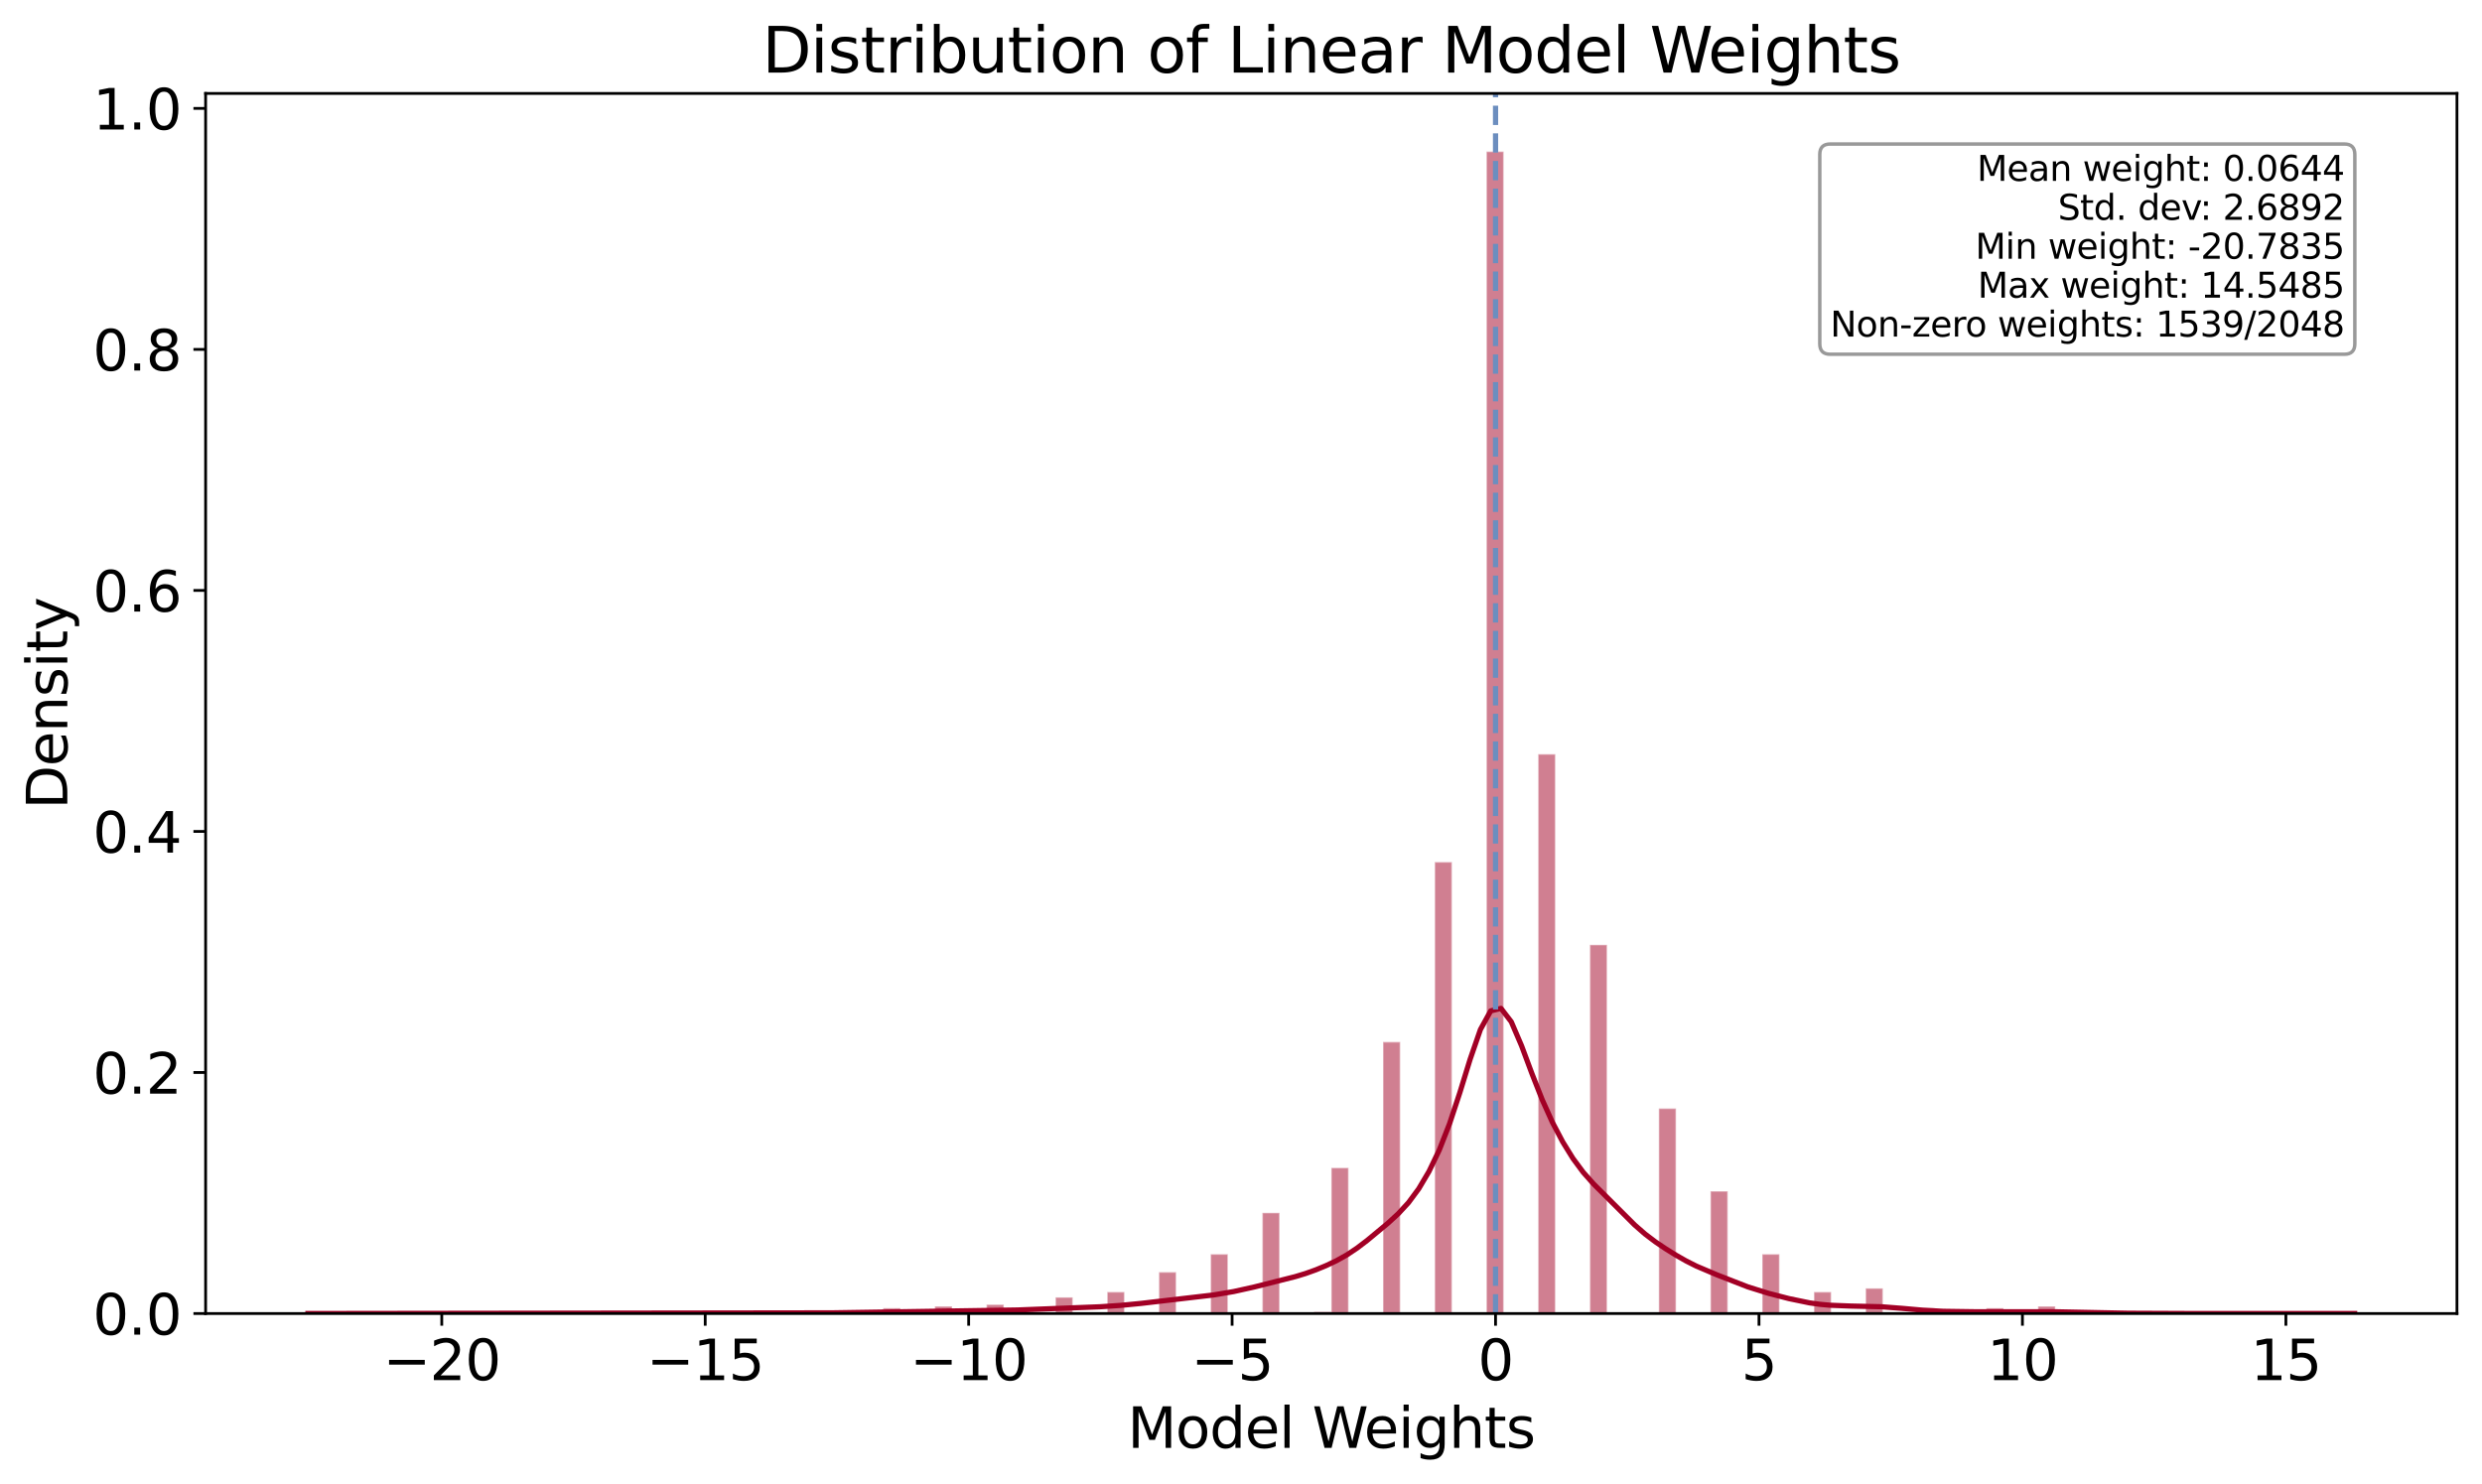 <?xml version="1.0" encoding="utf-8" standalone="no"?>
<!DOCTYPE svg PUBLIC "-//W3C//DTD SVG 1.1//EN"
  "http://www.w3.org/Graphics/SVG/1.1/DTD/svg11.dtd">
<svg xmlns:xlink="http://www.w3.org/1999/xlink" width="713.77pt" height="426.967pt" viewBox="0 0 713.77 426.967" xmlns="http://www.w3.org/2000/svg" version="1.1">
 <defs>
  <style type="text/css">*{stroke-linejoin: round; stroke-linecap: butt}</style>
 </defs>
 <g id="figure_1">
  <g id="patch_1">
   <path d="M 0 426.967 
L 713.77 426.967 
L 713.77 0 
L 0 0 
z
" style="fill: #ffffff"/>
  </g>
  <g id="axes_1">
   <g id="patch_2">
    <path d="M 59.13 377.797 
L 706.57 377.797 
L 706.57 26.877 
L 59.13 26.877 
z
" style="fill: #ffffff"/>
   </g>
   <g id="patch_3">
    <path d="M 115.17 377.797 
L 120.127 377.797 
L 120.127 377.28 
L 115.17 377.28 
z
" clip-path="url(#pa7d316dafa)" style="fill: #a20025; fill-opacity: 0.5; stroke: #ffffff; stroke-opacity: 0.4; stroke-width: 0.427; stroke-linejoin: miter"/>
   </g>
   <g id="patch_4">
    <path d="M 120.127 377.797 
L 125.084 377.797 
L 125.084 377.797 
L 120.127 377.797 
z
" clip-path="url(#pa7d316dafa)" style="fill: #a20025; fill-opacity: 0.5; stroke: #ffffff; stroke-opacity: 0.4; stroke-width: 0.427; stroke-linejoin: miter"/>
   </g>
   <g id="patch_5">
    <path d="M 125.084 377.797 
L 130.041 377.797 
L 130.041 377.797 
L 125.084 377.797 
z
" clip-path="url(#pa7d316dafa)" style="fill: #a20025; fill-opacity: 0.5; stroke: #ffffff; stroke-opacity: 0.4; stroke-width: 0.427; stroke-linejoin: miter"/>
   </g>
   <g id="patch_6">
    <path d="M 130.041 377.797 
L 134.998 377.797 
L 134.998 377.797 
L 130.041 377.797 
z
" clip-path="url(#pa7d316dafa)" style="fill: #a20025; fill-opacity: 0.5; stroke: #ffffff; stroke-opacity: 0.4; stroke-width: 0.427; stroke-linejoin: miter"/>
   </g>
   <g id="patch_7">
    <path d="M 134.998 377.797 
L 139.955 377.797 
L 139.955 377.797 
L 134.998 377.797 
z
" clip-path="url(#pa7d316dafa)" style="fill: #a20025; fill-opacity: 0.5; stroke: #ffffff; stroke-opacity: 0.4; stroke-width: 0.427; stroke-linejoin: miter"/>
   </g>
   <g id="patch_8">
    <path d="M 139.955 377.797 
L 144.912 377.797 
L 144.912 377.797 
L 139.955 377.797 
z
" clip-path="url(#pa7d316dafa)" style="fill: #a20025; fill-opacity: 0.5; stroke: #ffffff; stroke-opacity: 0.4; stroke-width: 0.427; stroke-linejoin: miter"/>
   </g>
   <g id="patch_9">
    <path d="M 144.912 377.797 
L 149.869 377.797 
L 149.869 377.797 
L 144.912 377.797 
z
" clip-path="url(#pa7d316dafa)" style="fill: #a20025; fill-opacity: 0.5; stroke: #ffffff; stroke-opacity: 0.4; stroke-width: 0.427; stroke-linejoin: miter"/>
   </g>
   <g id="patch_10">
    <path d="M 149.869 377.797 
L 154.826 377.797 
L 154.826 377.797 
L 149.869 377.797 
z
" clip-path="url(#pa7d316dafa)" style="fill: #a20025; fill-opacity: 0.5; stroke: #ffffff; stroke-opacity: 0.4; stroke-width: 0.427; stroke-linejoin: miter"/>
   </g>
   <g id="patch_11">
    <path d="M 154.826 377.797 
L 159.783 377.797 
L 159.783 377.797 
L 154.826 377.797 
z
" clip-path="url(#pa7d316dafa)" style="fill: #a20025; fill-opacity: 0.5; stroke: #ffffff; stroke-opacity: 0.4; stroke-width: 0.427; stroke-linejoin: miter"/>
   </g>
   <g id="patch_12">
    <path d="M 159.783 377.797 
L 164.741 377.797 
L 164.741 377.797 
L 159.783 377.797 
z
" clip-path="url(#pa7d316dafa)" style="fill: #a20025; fill-opacity: 0.5; stroke: #ffffff; stroke-opacity: 0.4; stroke-width: 0.427; stroke-linejoin: miter"/>
   </g>
   <g id="patch_13">
    <path d="M 164.741 377.797 
L 169.698 377.797 
L 169.698 377.797 
L 164.741 377.797 
z
" clip-path="url(#pa7d316dafa)" style="fill: #a20025; fill-opacity: 0.5; stroke: #ffffff; stroke-opacity: 0.4; stroke-width: 0.427; stroke-linejoin: miter"/>
   </g>
   <g id="patch_14">
    <path d="M 169.698 377.797 
L 174.655 377.797 
L 174.655 377.797 
L 169.698 377.797 
z
" clip-path="url(#pa7d316dafa)" style="fill: #a20025; fill-opacity: 0.5; stroke: #ffffff; stroke-opacity: 0.4; stroke-width: 0.427; stroke-linejoin: miter"/>
   </g>
   <g id="patch_15">
    <path d="M 174.655 377.797 
L 179.612 377.797 
L 179.612 377.797 
L 174.655 377.797 
z
" clip-path="url(#pa7d316dafa)" style="fill: #a20025; fill-opacity: 0.5; stroke: #ffffff; stroke-opacity: 0.4; stroke-width: 0.427; stroke-linejoin: miter"/>
   </g>
   <g id="patch_16">
    <path d="M 179.612 377.797 
L 184.569 377.797 
L 184.569 377.797 
L 179.612 377.797 
z
" clip-path="url(#pa7d316dafa)" style="fill: #a20025; fill-opacity: 0.5; stroke: #ffffff; stroke-opacity: 0.4; stroke-width: 0.427; stroke-linejoin: miter"/>
   </g>
   <g id="patch_17">
    <path d="M 184.569 377.797 
L 189.526 377.797 
L 189.526 377.797 
L 184.569 377.797 
z
" clip-path="url(#pa7d316dafa)" style="fill: #a20025; fill-opacity: 0.5; stroke: #ffffff; stroke-opacity: 0.4; stroke-width: 0.427; stroke-linejoin: miter"/>
   </g>
   <g id="patch_18">
    <path d="M 189.526 377.797 
L 194.483 377.797 
L 194.483 377.797 
L 189.526 377.797 
z
" clip-path="url(#pa7d316dafa)" style="fill: #a20025; fill-opacity: 0.5; stroke: #ffffff; stroke-opacity: 0.4; stroke-width: 0.427; stroke-linejoin: miter"/>
   </g>
   <g id="patch_19">
    <path d="M 194.483 377.797 
L 199.44 377.797 
L 199.44 377.797 
L 194.483 377.797 
z
" clip-path="url(#pa7d316dafa)" style="fill: #a20025; fill-opacity: 0.5; stroke: #ffffff; stroke-opacity: 0.4; stroke-width: 0.427; stroke-linejoin: miter"/>
   </g>
   <g id="patch_20">
    <path d="M 199.44 377.797 
L 204.397 377.797 
L 204.397 377.797 
L 199.44 377.797 
z
" clip-path="url(#pa7d316dafa)" style="fill: #a20025; fill-opacity: 0.5; stroke: #ffffff; stroke-opacity: 0.4; stroke-width: 0.427; stroke-linejoin: miter"/>
   </g>
   <g id="patch_21">
    <path d="M 204.397 377.797 
L 209.354 377.797 
L 209.354 377.797 
L 204.397 377.797 
z
" clip-path="url(#pa7d316dafa)" style="fill: #a20025; fill-opacity: 0.5; stroke: #ffffff; stroke-opacity: 0.4; stroke-width: 0.427; stroke-linejoin: miter"/>
   </g>
   <g id="patch_22">
    <path d="M 209.354 377.797 
L 214.311 377.797 
L 214.311 377.28 
L 209.354 377.28 
z
" clip-path="url(#pa7d316dafa)" style="fill: #a20025; fill-opacity: 0.5; stroke: #ffffff; stroke-opacity: 0.4; stroke-width: 0.427; stroke-linejoin: miter"/>
   </g>
   <g id="patch_23">
    <path d="M 214.311 377.797 
L 219.268 377.797 
L 219.268 377.797 
L 214.311 377.797 
z
" clip-path="url(#pa7d316dafa)" style="fill: #a20025; fill-opacity: 0.5; stroke: #ffffff; stroke-opacity: 0.4; stroke-width: 0.427; stroke-linejoin: miter"/>
   </g>
   <g id="patch_24">
    <path d="M 219.268 377.797 
L 224.225 377.797 
L 224.225 377.797 
L 219.268 377.797 
z
" clip-path="url(#pa7d316dafa)" style="fill: #a20025; fill-opacity: 0.5; stroke: #ffffff; stroke-opacity: 0.4; stroke-width: 0.427; stroke-linejoin: miter"/>
   </g>
   <g id="patch_25">
    <path d="M 224.225 377.797 
L 229.182 377.797 
L 229.182 377.28 
L 224.225 377.28 
z
" clip-path="url(#pa7d316dafa)" style="fill: #a20025; fill-opacity: 0.5; stroke: #ffffff; stroke-opacity: 0.4; stroke-width: 0.427; stroke-linejoin: miter"/>
   </g>
   <g id="patch_26">
    <path d="M 229.182 377.797 
L 234.139 377.797 
L 234.139 377.797 
L 229.182 377.797 
z
" clip-path="url(#pa7d316dafa)" style="fill: #a20025; fill-opacity: 0.5; stroke: #ffffff; stroke-opacity: 0.4; stroke-width: 0.427; stroke-linejoin: miter"/>
   </g>
   <g id="patch_27">
    <path d="M 234.139 377.797 
L 239.096 377.797 
L 239.096 377.797 
L 234.139 377.797 
z
" clip-path="url(#pa7d316dafa)" style="fill: #a20025; fill-opacity: 0.5; stroke: #ffffff; stroke-opacity: 0.4; stroke-width: 0.427; stroke-linejoin: miter"/>
   </g>
   <g id="patch_28">
    <path d="M 239.096 377.797 
L 244.053 377.797 
L 244.053 377.28 
L 239.096 377.28 
z
" clip-path="url(#pa7d316dafa)" style="fill: #a20025; fill-opacity: 0.5; stroke: #ffffff; stroke-opacity: 0.4; stroke-width: 0.427; stroke-linejoin: miter"/>
   </g>
   <g id="patch_29">
    <path d="M 244.053 377.797 
L 249.01 377.797 
L 249.01 377.797 
L 244.053 377.797 
z
" clip-path="url(#pa7d316dafa)" style="fill: #a20025; fill-opacity: 0.5; stroke: #ffffff; stroke-opacity: 0.4; stroke-width: 0.427; stroke-linejoin: miter"/>
   </g>
   <g id="patch_30">
    <path d="M 249.01 377.797 
L 253.967 377.797 
L 253.967 377.797 
L 249.01 377.797 
z
" clip-path="url(#pa7d316dafa)" style="fill: #a20025; fill-opacity: 0.5; stroke: #ffffff; stroke-opacity: 0.4; stroke-width: 0.427; stroke-linejoin: miter"/>
   </g>
   <g id="patch_31">
    <path d="M 253.967 377.797 
L 258.924 377.797 
L 258.924 376.245 
L 253.967 376.245 
z
" clip-path="url(#pa7d316dafa)" style="fill: #a20025; fill-opacity: 0.5; stroke: #ffffff; stroke-opacity: 0.4; stroke-width: 0.427; stroke-linejoin: miter"/>
   </g>
   <g id="patch_32">
    <path d="M 258.924 377.797 
L 263.881 377.797 
L 263.881 377.797 
L 258.924 377.797 
z
" clip-path="url(#pa7d316dafa)" style="fill: #a20025; fill-opacity: 0.5; stroke: #ffffff; stroke-opacity: 0.4; stroke-width: 0.427; stroke-linejoin: miter"/>
   </g>
   <g id="patch_33">
    <path d="M 263.881 377.797 
L 268.838 377.797 
L 268.838 377.797 
L 263.881 377.797 
z
" clip-path="url(#pa7d316dafa)" style="fill: #a20025; fill-opacity: 0.5; stroke: #ffffff; stroke-opacity: 0.4; stroke-width: 0.427; stroke-linejoin: miter"/>
   </g>
   <g id="patch_34">
    <path d="M 268.838 377.797 
L 273.795 377.797 
L 273.795 375.728 
L 268.838 375.728 
z
" clip-path="url(#pa7d316dafa)" style="fill: #a20025; fill-opacity: 0.5; stroke: #ffffff; stroke-opacity: 0.4; stroke-width: 0.427; stroke-linejoin: miter"/>
   </g>
   <g id="patch_35">
    <path d="M 273.795 377.797 
L 278.752 377.797 
L 278.752 377.797 
L 273.795 377.797 
z
" clip-path="url(#pa7d316dafa)" style="fill: #a20025; fill-opacity: 0.5; stroke: #ffffff; stroke-opacity: 0.4; stroke-width: 0.427; stroke-linejoin: miter"/>
   </g>
   <g id="patch_36">
    <path d="M 278.752 377.797 
L 283.709 377.797 
L 283.709 377.797 
L 278.752 377.797 
z
" clip-path="url(#pa7d316dafa)" style="fill: #a20025; fill-opacity: 0.5; stroke: #ffffff; stroke-opacity: 0.4; stroke-width: 0.427; stroke-linejoin: miter"/>
   </g>
   <g id="patch_37">
    <path d="M 283.709 377.797 
L 288.666 377.797 
L 288.666 375.21 
L 283.709 375.21 
z
" clip-path="url(#pa7d316dafa)" style="fill: #a20025; fill-opacity: 0.5; stroke: #ffffff; stroke-opacity: 0.4; stroke-width: 0.427; stroke-linejoin: miter"/>
   </g>
   <g id="patch_38">
    <path d="M 288.666 377.797 
L 293.623 377.797 
L 293.623 377.797 
L 288.666 377.797 
z
" clip-path="url(#pa7d316dafa)" style="fill: #a20025; fill-opacity: 0.5; stroke: #ffffff; stroke-opacity: 0.4; stroke-width: 0.427; stroke-linejoin: miter"/>
   </g>
   <g id="patch_39">
    <path d="M 293.623 377.797 
L 298.58 377.797 
L 298.58 377.797 
L 293.623 377.797 
z
" clip-path="url(#pa7d316dafa)" style="fill: #a20025; fill-opacity: 0.5; stroke: #ffffff; stroke-opacity: 0.4; stroke-width: 0.427; stroke-linejoin: miter"/>
   </g>
   <g id="patch_40">
    <path d="M 298.58 377.797 
L 303.537 377.797 
L 303.537 377.797 
L 298.58 377.797 
z
" clip-path="url(#pa7d316dafa)" style="fill: #a20025; fill-opacity: 0.5; stroke: #ffffff; stroke-opacity: 0.4; stroke-width: 0.427; stroke-linejoin: miter"/>
   </g>
   <g id="patch_41">
    <path d="M 303.537 377.797 
L 308.494 377.797 
L 308.494 373.141 
L 303.537 373.141 
z
" clip-path="url(#pa7d316dafa)" style="fill: #a20025; fill-opacity: 0.5; stroke: #ffffff; stroke-opacity: 0.4; stroke-width: 0.427; stroke-linejoin: miter"/>
   </g>
   <g id="patch_42">
    <path d="M 308.494 377.797 
L 313.452 377.797 
L 313.452 377.797 
L 308.494 377.797 
z
" clip-path="url(#pa7d316dafa)" style="fill: #a20025; fill-opacity: 0.5; stroke: #ffffff; stroke-opacity: 0.4; stroke-width: 0.427; stroke-linejoin: miter"/>
   </g>
   <g id="patch_43">
    <path d="M 313.452 377.797 
L 318.409 377.797 
L 318.409 377.797 
L 313.452 377.797 
z
" clip-path="url(#pa7d316dafa)" style="fill: #a20025; fill-opacity: 0.5; stroke: #ffffff; stroke-opacity: 0.4; stroke-width: 0.427; stroke-linejoin: miter"/>
   </g>
   <g id="patch_44">
    <path d="M 318.409 377.797 
L 323.366 377.797 
L 323.366 371.589 
L 318.409 371.589 
z
" clip-path="url(#pa7d316dafa)" style="fill: #a20025; fill-opacity: 0.5; stroke: #ffffff; stroke-opacity: 0.4; stroke-width: 0.427; stroke-linejoin: miter"/>
   </g>
   <g id="patch_45">
    <path d="M 323.366 377.797 
L 328.323 377.797 
L 328.323 377.797 
L 323.366 377.797 
z
" clip-path="url(#pa7d316dafa)" style="fill: #a20025; fill-opacity: 0.5; stroke: #ffffff; stroke-opacity: 0.4; stroke-width: 0.427; stroke-linejoin: miter"/>
   </g>
   <g id="patch_46">
    <path d="M 328.323 377.797 
L 333.28 377.797 
L 333.28 377.797 
L 328.323 377.797 
z
" clip-path="url(#pa7d316dafa)" style="fill: #a20025; fill-opacity: 0.5; stroke: #ffffff; stroke-opacity: 0.4; stroke-width: 0.427; stroke-linejoin: miter"/>
   </g>
   <g id="patch_47">
    <path d="M 333.28 377.797 
L 338.237 377.797 
L 338.237 365.898 
L 333.28 365.898 
z
" clip-path="url(#pa7d316dafa)" style="fill: #a20025; fill-opacity: 0.5; stroke: #ffffff; stroke-opacity: 0.4; stroke-width: 0.427; stroke-linejoin: miter"/>
   </g>
   <g id="patch_48">
    <path d="M 338.237 377.797 
L 343.194 377.797 
L 343.194 377.797 
L 338.237 377.797 
z
" clip-path="url(#pa7d316dafa)" style="fill: #a20025; fill-opacity: 0.5; stroke: #ffffff; stroke-opacity: 0.4; stroke-width: 0.427; stroke-linejoin: miter"/>
   </g>
   <g id="patch_49">
    <path d="M 343.194 377.797 
L 348.151 377.797 
L 348.151 377.797 
L 343.194 377.797 
z
" clip-path="url(#pa7d316dafa)" style="fill: #a20025; fill-opacity: 0.5; stroke: #ffffff; stroke-opacity: 0.4; stroke-width: 0.427; stroke-linejoin: miter"/>
   </g>
   <g id="patch_50">
    <path d="M 348.151 377.797 
L 353.108 377.797 
L 353.108 360.725 
L 348.151 360.725 
z
" clip-path="url(#pa7d316dafa)" style="fill: #a20025; fill-opacity: 0.5; stroke: #ffffff; stroke-opacity: 0.4; stroke-width: 0.427; stroke-linejoin: miter"/>
   </g>
   <g id="patch_51">
    <path d="M 353.108 377.797 
L 358.065 377.797 
L 358.065 377.797 
L 353.108 377.797 
z
" clip-path="url(#pa7d316dafa)" style="fill: #a20025; fill-opacity: 0.5; stroke: #ffffff; stroke-opacity: 0.4; stroke-width: 0.427; stroke-linejoin: miter"/>
   </g>
   <g id="patch_52">
    <path d="M 358.065 377.797 
L 363.022 377.797 
L 363.022 377.797 
L 358.065 377.797 
z
" clip-path="url(#pa7d316dafa)" style="fill: #a20025; fill-opacity: 0.5; stroke: #ffffff; stroke-opacity: 0.4; stroke-width: 0.427; stroke-linejoin: miter"/>
   </g>
   <g id="patch_53">
    <path d="M 363.022 377.797 
L 367.979 377.797 
L 367.979 348.825 
L 363.022 348.825 
z
" clip-path="url(#pa7d316dafa)" style="fill: #a20025; fill-opacity: 0.5; stroke: #ffffff; stroke-opacity: 0.4; stroke-width: 0.427; stroke-linejoin: miter"/>
   </g>
   <g id="patch_54">
    <path d="M 367.979 377.797 
L 372.936 377.797 
L 372.936 377.797 
L 367.979 377.797 
z
" clip-path="url(#pa7d316dafa)" style="fill: #a20025; fill-opacity: 0.5; stroke: #ffffff; stroke-opacity: 0.4; stroke-width: 0.427; stroke-linejoin: miter"/>
   </g>
   <g id="patch_55">
    <path d="M 372.936 377.797 
L 377.893 377.797 
L 377.893 377.797 
L 372.936 377.797 
z
" clip-path="url(#pa7d316dafa)" style="fill: #a20025; fill-opacity: 0.5; stroke: #ffffff; stroke-opacity: 0.4; stroke-width: 0.427; stroke-linejoin: miter"/>
   </g>
   <g id="patch_56">
    <path d="M 377.893 377.797 
L 382.85 377.797 
L 382.85 377.28 
L 377.893 377.28 
z
" clip-path="url(#pa7d316dafa)" style="fill: #a20025; fill-opacity: 0.5; stroke: #ffffff; stroke-opacity: 0.4; stroke-width: 0.427; stroke-linejoin: miter"/>
   </g>
   <g id="patch_57">
    <path d="M 382.85 377.797 
L 387.807 377.797 
L 387.807 335.892 
L 382.85 335.892 
z
" clip-path="url(#pa7d316dafa)" style="fill: #a20025; fill-opacity: 0.5; stroke: #ffffff; stroke-opacity: 0.4; stroke-width: 0.427; stroke-linejoin: miter"/>
   </g>
   <g id="patch_58">
    <path d="M 387.807 377.797 
L 392.764 377.797 
L 392.764 377.797 
L 387.807 377.797 
z
" clip-path="url(#pa7d316dafa)" style="fill: #a20025; fill-opacity: 0.5; stroke: #ffffff; stroke-opacity: 0.4; stroke-width: 0.427; stroke-linejoin: miter"/>
   </g>
   <g id="patch_59">
    <path d="M 392.764 377.797 
L 397.721 377.797 
L 397.721 377.797 
L 392.764 377.797 
z
" clip-path="url(#pa7d316dafa)" style="fill: #a20025; fill-opacity: 0.5; stroke: #ffffff; stroke-opacity: 0.4; stroke-width: 0.427; stroke-linejoin: miter"/>
   </g>
   <g id="patch_60">
    <path d="M 397.721 377.797 
L 402.678 377.797 
L 402.678 299.677 
L 397.721 299.677 
z
" clip-path="url(#pa7d316dafa)" style="fill: #a20025; fill-opacity: 0.5; stroke: #ffffff; stroke-opacity: 0.4; stroke-width: 0.427; stroke-linejoin: miter"/>
   </g>
   <g id="patch_61">
    <path d="M 402.678 377.797 
L 407.635 377.797 
L 407.635 377.797 
L 402.678 377.797 
z
" clip-path="url(#pa7d316dafa)" style="fill: #a20025; fill-opacity: 0.5; stroke: #ffffff; stroke-opacity: 0.4; stroke-width: 0.427; stroke-linejoin: miter"/>
   </g>
   <g id="patch_62">
    <path d="M 407.635 377.797 
L 412.592 377.797 
L 412.592 377.797 
L 407.635 377.797 
z
" clip-path="url(#pa7d316dafa)" style="fill: #a20025; fill-opacity: 0.5; stroke: #ffffff; stroke-opacity: 0.4; stroke-width: 0.427; stroke-linejoin: miter"/>
   </g>
   <g id="patch_63">
    <path d="M 412.592 377.797 
L 417.549 377.797 
L 417.549 247.942 
L 412.592 247.942 
z
" clip-path="url(#pa7d316dafa)" style="fill: #a20025; fill-opacity: 0.5; stroke: #ffffff; stroke-opacity: 0.4; stroke-width: 0.427; stroke-linejoin: miter"/>
   </g>
   <g id="patch_64">
    <path d="M 417.549 377.797 
L 422.506 377.797 
L 422.506 377.797 
L 417.549 377.797 
z
" clip-path="url(#pa7d316dafa)" style="fill: #a20025; fill-opacity: 0.5; stroke: #ffffff; stroke-opacity: 0.4; stroke-width: 0.427; stroke-linejoin: miter"/>
   </g>
   <g id="patch_65">
    <path d="M 422.506 377.797 
L 427.463 377.797 
L 427.463 377.797 
L 422.506 377.797 
z
" clip-path="url(#pa7d316dafa)" style="fill: #a20025; fill-opacity: 0.5; stroke: #ffffff; stroke-opacity: 0.4; stroke-width: 0.427; stroke-linejoin: miter"/>
   </g>
   <g id="patch_66">
    <path d="M 427.463 377.797 
L 432.42 377.797 
L 432.42 43.588 
L 427.463 43.588 
z
" clip-path="url(#pa7d316dafa)" style="fill: #a20025; fill-opacity: 0.5; stroke: #ffffff; stroke-opacity: 0.4; stroke-width: 0.427; stroke-linejoin: miter"/>
   </g>
   <g id="patch_67">
    <path d="M 432.42 377.797 
L 437.377 377.797 
L 437.377 377.797 
L 432.42 377.797 
z
" clip-path="url(#pa7d316dafa)" style="fill: #a20025; fill-opacity: 0.5; stroke: #ffffff; stroke-opacity: 0.4; stroke-width: 0.427; stroke-linejoin: miter"/>
   </g>
   <g id="patch_68">
    <path d="M 437.377 377.797 
L 442.334 377.797 
L 442.334 377.797 
L 437.377 377.797 
z
" clip-path="url(#pa7d316dafa)" style="fill: #a20025; fill-opacity: 0.5; stroke: #ffffff; stroke-opacity: 0.4; stroke-width: 0.427; stroke-linejoin: miter"/>
   </g>
   <g id="patch_69">
    <path d="M 442.334 377.797 
L 447.291 377.797 
L 447.291 216.901 
L 442.334 216.901 
z
" clip-path="url(#pa7d316dafa)" style="fill: #a20025; fill-opacity: 0.5; stroke: #ffffff; stroke-opacity: 0.4; stroke-width: 0.427; stroke-linejoin: miter"/>
   </g>
   <g id="patch_70">
    <path d="M 447.291 377.797 
L 452.248 377.797 
L 452.248 377.797 
L 447.291 377.797 
z
" clip-path="url(#pa7d316dafa)" style="fill: #a20025; fill-opacity: 0.5; stroke: #ffffff; stroke-opacity: 0.4; stroke-width: 0.427; stroke-linejoin: miter"/>
   </g>
   <g id="patch_71">
    <path d="M 452.248 377.797 
L 457.206 377.797 
L 457.206 377.797 
L 452.248 377.797 
z
" clip-path="url(#pa7d316dafa)" style="fill: #a20025; fill-opacity: 0.5; stroke: #ffffff; stroke-opacity: 0.4; stroke-width: 0.427; stroke-linejoin: miter"/>
   </g>
   <g id="patch_72">
    <path d="M 457.206 377.797 
L 462.163 377.797 
L 462.163 271.74 
L 457.206 271.74 
z
" clip-path="url(#pa7d316dafa)" style="fill: #a20025; fill-opacity: 0.5; stroke: #ffffff; stroke-opacity: 0.4; stroke-width: 0.427; stroke-linejoin: miter"/>
   </g>
   <g id="patch_73">
    <path d="M 462.163 377.797 
L 467.12 377.797 
L 467.12 377.797 
L 462.163 377.797 
z
" clip-path="url(#pa7d316dafa)" style="fill: #a20025; fill-opacity: 0.5; stroke: #ffffff; stroke-opacity: 0.4; stroke-width: 0.427; stroke-linejoin: miter"/>
   </g>
   <g id="patch_74">
    <path d="M 467.12 377.797 
L 472.077 377.797 
L 472.077 377.797 
L 467.12 377.797 
z
" clip-path="url(#pa7d316dafa)" style="fill: #a20025; fill-opacity: 0.5; stroke: #ffffff; stroke-opacity: 0.4; stroke-width: 0.427; stroke-linejoin: miter"/>
   </g>
   <g id="patch_75">
    <path d="M 472.077 377.797 
L 477.034 377.797 
L 477.034 377.797 
L 472.077 377.797 
z
" clip-path="url(#pa7d316dafa)" style="fill: #a20025; fill-opacity: 0.5; stroke: #ffffff; stroke-opacity: 0.4; stroke-width: 0.427; stroke-linejoin: miter"/>
   </g>
   <g id="patch_76">
    <path d="M 477.034 377.797 
L 481.991 377.797 
L 481.991 318.819 
L 477.034 318.819 
z
" clip-path="url(#pa7d316dafa)" style="fill: #a20025; fill-opacity: 0.5; stroke: #ffffff; stroke-opacity: 0.4; stroke-width: 0.427; stroke-linejoin: miter"/>
   </g>
   <g id="patch_77">
    <path d="M 481.991 377.797 
L 486.948 377.797 
L 486.948 377.797 
L 481.991 377.797 
z
" clip-path="url(#pa7d316dafa)" style="fill: #a20025; fill-opacity: 0.5; stroke: #ffffff; stroke-opacity: 0.4; stroke-width: 0.427; stroke-linejoin: miter"/>
   </g>
   <g id="patch_78">
    <path d="M 486.948 377.797 
L 491.905 377.797 
L 491.905 377.797 
L 486.948 377.797 
z
" clip-path="url(#pa7d316dafa)" style="fill: #a20025; fill-opacity: 0.5; stroke: #ffffff; stroke-opacity: 0.4; stroke-width: 0.427; stroke-linejoin: miter"/>
   </g>
   <g id="patch_79">
    <path d="M 491.905 377.797 
L 496.862 377.797 
L 496.862 342.617 
L 491.905 342.617 
z
" clip-path="url(#pa7d316dafa)" style="fill: #a20025; fill-opacity: 0.5; stroke: #ffffff; stroke-opacity: 0.4; stroke-width: 0.427; stroke-linejoin: miter"/>
   </g>
   <g id="patch_80">
    <path d="M 496.862 377.797 
L 501.819 377.797 
L 501.819 377.797 
L 496.862 377.797 
z
" clip-path="url(#pa7d316dafa)" style="fill: #a20025; fill-opacity: 0.5; stroke: #ffffff; stroke-opacity: 0.4; stroke-width: 0.427; stroke-linejoin: miter"/>
   </g>
   <g id="patch_81">
    <path d="M 501.819 377.797 
L 506.776 377.797 
L 506.776 377.797 
L 501.819 377.797 
z
" clip-path="url(#pa7d316dafa)" style="fill: #a20025; fill-opacity: 0.5; stroke: #ffffff; stroke-opacity: 0.4; stroke-width: 0.427; stroke-linejoin: miter"/>
   </g>
   <g id="patch_82">
    <path d="M 506.776 377.797 
L 511.733 377.797 
L 511.733 360.725 
L 506.776 360.725 
z
" clip-path="url(#pa7d316dafa)" style="fill: #a20025; fill-opacity: 0.5; stroke: #ffffff; stroke-opacity: 0.4; stroke-width: 0.427; stroke-linejoin: miter"/>
   </g>
   <g id="patch_83">
    <path d="M 511.733 377.797 
L 516.69 377.797 
L 516.69 377.797 
L 511.733 377.797 
z
" clip-path="url(#pa7d316dafa)" style="fill: #a20025; fill-opacity: 0.5; stroke: #ffffff; stroke-opacity: 0.4; stroke-width: 0.427; stroke-linejoin: miter"/>
   </g>
   <g id="patch_84">
    <path d="M 516.69 377.797 
L 521.647 377.797 
L 521.647 377.797 
L 516.69 377.797 
z
" clip-path="url(#pa7d316dafa)" style="fill: #a20025; fill-opacity: 0.5; stroke: #ffffff; stroke-opacity: 0.4; stroke-width: 0.427; stroke-linejoin: miter"/>
   </g>
   <g id="patch_85">
    <path d="M 521.647 377.797 
L 526.604 377.797 
L 526.604 371.589 
L 521.647 371.589 
z
" clip-path="url(#pa7d316dafa)" style="fill: #a20025; fill-opacity: 0.5; stroke: #ffffff; stroke-opacity: 0.4; stroke-width: 0.427; stroke-linejoin: miter"/>
   </g>
   <g id="patch_86">
    <path d="M 526.604 377.797 
L 531.561 377.797 
L 531.561 377.797 
L 526.604 377.797 
z
" clip-path="url(#pa7d316dafa)" style="fill: #a20025; fill-opacity: 0.5; stroke: #ffffff; stroke-opacity: 0.4; stroke-width: 0.427; stroke-linejoin: miter"/>
   </g>
   <g id="patch_87">
    <path d="M 531.561 377.797 
L 536.518 377.797 
L 536.518 377.797 
L 531.561 377.797 
z
" clip-path="url(#pa7d316dafa)" style="fill: #a20025; fill-opacity: 0.5; stroke: #ffffff; stroke-opacity: 0.4; stroke-width: 0.427; stroke-linejoin: miter"/>
   </g>
   <g id="patch_88">
    <path d="M 536.518 377.797 
L 541.475 377.797 
L 541.475 370.554 
L 536.518 370.554 
z
" clip-path="url(#pa7d316dafa)" style="fill: #a20025; fill-opacity: 0.5; stroke: #ffffff; stroke-opacity: 0.4; stroke-width: 0.427; stroke-linejoin: miter"/>
   </g>
   <g id="patch_89">
    <path d="M 541.475 377.797 
L 546.432 377.797 
L 546.432 377.797 
L 541.475 377.797 
z
" clip-path="url(#pa7d316dafa)" style="fill: #a20025; fill-opacity: 0.5; stroke: #ffffff; stroke-opacity: 0.4; stroke-width: 0.427; stroke-linejoin: miter"/>
   </g>
   <g id="patch_90">
    <path d="M 546.432 377.797 
L 551.389 377.797 
L 551.389 377.797 
L 546.432 377.797 
z
" clip-path="url(#pa7d316dafa)" style="fill: #a20025; fill-opacity: 0.5; stroke: #ffffff; stroke-opacity: 0.4; stroke-width: 0.427; stroke-linejoin: miter"/>
   </g>
   <g id="patch_91">
    <path d="M 551.389 377.797 
L 556.346 377.797 
L 556.346 376.245 
L 551.389 376.245 
z
" clip-path="url(#pa7d316dafa)" style="fill: #a20025; fill-opacity: 0.5; stroke: #ffffff; stroke-opacity: 0.4; stroke-width: 0.427; stroke-linejoin: miter"/>
   </g>
   <g id="patch_92">
    <path d="M 556.346 377.797 
L 561.303 377.797 
L 561.303 377.797 
L 556.346 377.797 
z
" clip-path="url(#pa7d316dafa)" style="fill: #a20025; fill-opacity: 0.5; stroke: #ffffff; stroke-opacity: 0.4; stroke-width: 0.427; stroke-linejoin: miter"/>
   </g>
   <g id="patch_93">
    <path d="M 561.303 377.797 
L 566.26 377.797 
L 566.26 377.797 
L 561.303 377.797 
z
" clip-path="url(#pa7d316dafa)" style="fill: #a20025; fill-opacity: 0.5; stroke: #ffffff; stroke-opacity: 0.4; stroke-width: 0.427; stroke-linejoin: miter"/>
   </g>
   <g id="patch_94">
    <path d="M 566.26 377.797 
L 571.217 377.797 
L 571.217 377.797 
L 566.26 377.797 
z
" clip-path="url(#pa7d316dafa)" style="fill: #a20025; fill-opacity: 0.5; stroke: #ffffff; stroke-opacity: 0.4; stroke-width: 0.427; stroke-linejoin: miter"/>
   </g>
   <g id="patch_95">
    <path d="M 571.217 377.797 
L 576.174 377.797 
L 576.174 376.245 
L 571.217 376.245 
z
" clip-path="url(#pa7d316dafa)" style="fill: #a20025; fill-opacity: 0.5; stroke: #ffffff; stroke-opacity: 0.4; stroke-width: 0.427; stroke-linejoin: miter"/>
   </g>
   <g id="patch_96">
    <path d="M 576.174 377.797 
L 581.131 377.797 
L 581.131 377.797 
L 576.174 377.797 
z
" clip-path="url(#pa7d316dafa)" style="fill: #a20025; fill-opacity: 0.5; stroke: #ffffff; stroke-opacity: 0.4; stroke-width: 0.427; stroke-linejoin: miter"/>
   </g>
   <g id="patch_97">
    <path d="M 581.131 377.797 
L 586.088 377.797 
L 586.088 377.797 
L 581.131 377.797 
z
" clip-path="url(#pa7d316dafa)" style="fill: #a20025; fill-opacity: 0.5; stroke: #ffffff; stroke-opacity: 0.4; stroke-width: 0.427; stroke-linejoin: miter"/>
   </g>
   <g id="patch_98">
    <path d="M 586.088 377.797 
L 591.045 377.797 
L 591.045 375.728 
L 586.088 375.728 
z
" clip-path="url(#pa7d316dafa)" style="fill: #a20025; fill-opacity: 0.5; stroke: #ffffff; stroke-opacity: 0.4; stroke-width: 0.427; stroke-linejoin: miter"/>
   </g>
   <g id="patch_99">
    <path d="M 591.045 377.797 
L 596.002 377.797 
L 596.002 377.797 
L 591.045 377.797 
z
" clip-path="url(#pa7d316dafa)" style="fill: #a20025; fill-opacity: 0.5; stroke: #ffffff; stroke-opacity: 0.4; stroke-width: 0.427; stroke-linejoin: miter"/>
   </g>
   <g id="patch_100">
    <path d="M 596.002 377.797 
L 600.959 377.797 
L 600.959 377.797 
L 596.002 377.797 
z
" clip-path="url(#pa7d316dafa)" style="fill: #a20025; fill-opacity: 0.5; stroke: #ffffff; stroke-opacity: 0.4; stroke-width: 0.427; stroke-linejoin: miter"/>
   </g>
   <g id="patch_101">
    <path d="M 600.959 377.797 
L 605.917 377.797 
L 605.917 377.28 
L 600.959 377.28 
z
" clip-path="url(#pa7d316dafa)" style="fill: #a20025; fill-opacity: 0.5; stroke: #ffffff; stroke-opacity: 0.4; stroke-width: 0.427; stroke-linejoin: miter"/>
   </g>
   <g id="patch_102">
    <path d="M 605.917 377.797 
L 610.874 377.797 
L 610.874 377.797 
L 605.917 377.797 
z
" clip-path="url(#pa7d316dafa)" style="fill: #a20025; fill-opacity: 0.5; stroke: #ffffff; stroke-opacity: 0.4; stroke-width: 0.427; stroke-linejoin: miter"/>
   </g>
   <g id="patch_103">
    <path d="M 610.874 377.797 
L 615.831 377.797 
L 615.831 377.797 
L 610.874 377.797 
z
" clip-path="url(#pa7d316dafa)" style="fill: #a20025; fill-opacity: 0.5; stroke: #ffffff; stroke-opacity: 0.4; stroke-width: 0.427; stroke-linejoin: miter"/>
   </g>
   <g id="patch_104">
    <path d="M 615.831 377.797 
L 620.788 377.797 
L 620.788 377.797 
L 615.831 377.797 
z
" clip-path="url(#pa7d316dafa)" style="fill: #a20025; fill-opacity: 0.5; stroke: #ffffff; stroke-opacity: 0.4; stroke-width: 0.427; stroke-linejoin: miter"/>
   </g>
   <g id="patch_105">
    <path d="M 620.788 377.797 
L 625.745 377.797 
L 625.745 377.797 
L 620.788 377.797 
z
" clip-path="url(#pa7d316dafa)" style="fill: #a20025; fill-opacity: 0.5; stroke: #ffffff; stroke-opacity: 0.4; stroke-width: 0.427; stroke-linejoin: miter"/>
   </g>
   <g id="patch_106">
    <path d="M 625.745 377.797 
L 630.702 377.797 
L 630.702 377.797 
L 625.745 377.797 
z
" clip-path="url(#pa7d316dafa)" style="fill: #a20025; fill-opacity: 0.5; stroke: #ffffff; stroke-opacity: 0.4; stroke-width: 0.427; stroke-linejoin: miter"/>
   </g>
   <g id="patch_107">
    <path d="M 630.702 377.797 
L 635.659 377.797 
L 635.659 377.797 
L 630.702 377.797 
z
" clip-path="url(#pa7d316dafa)" style="fill: #a20025; fill-opacity: 0.5; stroke: #ffffff; stroke-opacity: 0.4; stroke-width: 0.427; stroke-linejoin: miter"/>
   </g>
   <g id="patch_108">
    <path d="M 635.659 377.797 
L 640.616 377.797 
L 640.616 377.797 
L 635.659 377.797 
z
" clip-path="url(#pa7d316dafa)" style="fill: #a20025; fill-opacity: 0.5; stroke: #ffffff; stroke-opacity: 0.4; stroke-width: 0.427; stroke-linejoin: miter"/>
   </g>
   <g id="patch_109">
    <path d="M 640.616 377.797 
L 645.573 377.797 
L 645.573 377.797 
L 640.616 377.797 
z
" clip-path="url(#pa7d316dafa)" style="fill: #a20025; fill-opacity: 0.5; stroke: #ffffff; stroke-opacity: 0.4; stroke-width: 0.427; stroke-linejoin: miter"/>
   </g>
   <g id="patch_110">
    <path d="M 645.573 377.797 
L 650.53 377.797 
L 650.53 377.28 
L 645.573 377.28 
z
" clip-path="url(#pa7d316dafa)" style="fill: #a20025; fill-opacity: 0.5; stroke: #ffffff; stroke-opacity: 0.4; stroke-width: 0.427; stroke-linejoin: miter"/>
   </g>
   <g id="matplotlib.axis_1">
    <g id="xtick_1">
     <g id="line2d_1">
      <defs>
       <path id="ma335c3bd56" d="M 0 0 
L 0 3.5 
" style="stroke: #000000; stroke-width: 0.8"/>
      </defs>
      <g>
       <use xlink:href="#ma335c3bd56" x="127.043" y="377.797" style="stroke: #000000; stroke-width: 0.8"/>
      </g>
     </g>
     <g id="text_1">
      <!-- −20 -->
      <g transform="translate(110.159 396.955) scale(0.16 -0.16)">
       <defs>
        <path id="DejaVuSans-2212" d="M 678 2272 
L 4684 2272 
L 4684 1741 
L 678 1741 
L 678 2272 
z
" transform="scale(0.016)"/>
        <path id="DejaVuSans-32" d="M 1228 531 
L 3431 531 
L 3431 0 
L 469 0 
L 469 531 
Q 828 903 1448 1529 
Q 2069 2156 2228 2338 
Q 2531 2678 2651 2914 
Q 2772 3150 2772 3378 
Q 2772 3750 2511 3984 
Q 2250 4219 1831 4219 
Q 1534 4219 1204 4116 
Q 875 4013 500 3803 
L 500 4441 
Q 881 4594 1212 4672 
Q 1544 4750 1819 4750 
Q 2544 4750 2975 4387 
Q 3406 4025 3406 3419 
Q 3406 3131 3298 2873 
Q 3191 2616 2906 2266 
Q 2828 2175 2409 1742 
Q 1991 1309 1228 531 
z
" transform="scale(0.016)"/>
        <path id="DejaVuSans-30" d="M 2034 4250 
Q 1547 4250 1301 3770 
Q 1056 3291 1056 2328 
Q 1056 1369 1301 889 
Q 1547 409 2034 409 
Q 2525 409 2770 889 
Q 3016 1369 3016 2328 
Q 3016 3291 2770 3770 
Q 2525 4250 2034 4250 
z
M 2034 4750 
Q 2819 4750 3233 4129 
Q 3647 3509 3647 2328 
Q 3647 1150 3233 529 
Q 2819 -91 2034 -91 
Q 1250 -91 836 529 
Q 422 1150 422 2328 
Q 422 3509 836 4129 
Q 1250 4750 2034 4750 
z
" transform="scale(0.016)"/>
       </defs>
       <use xlink:href="#DejaVuSans-2212"/>
       <use xlink:href="#DejaVuSans-32" transform="translate(83.789 0)"/>
       <use xlink:href="#DejaVuSans-30" transform="translate(147.412 0)"/>
      </g>
     </g>
    </g>
    <g id="xtick_2">
     <g id="line2d_2">
      <g>
       <use xlink:href="#ma335c3bd56" x="202.804" y="377.797" style="stroke: #000000; stroke-width: 0.8"/>
      </g>
     </g>
     <g id="text_2">
      <!-- −15 -->
      <g transform="translate(185.92 396.955) scale(0.16 -0.16)">
       <defs>
        <path id="DejaVuSans-31" d="M 794 531 
L 1825 531 
L 1825 4091 
L 703 3866 
L 703 4441 
L 1819 4666 
L 2450 4666 
L 2450 531 
L 3481 531 
L 3481 0 
L 794 0 
L 794 531 
z
" transform="scale(0.016)"/>
        <path id="DejaVuSans-35" d="M 691 4666 
L 3169 4666 
L 3169 4134 
L 1269 4134 
L 1269 2991 
Q 1406 3038 1543 3061 
Q 1681 3084 1819 3084 
Q 2600 3084 3056 2656 
Q 3513 2228 3513 1497 
Q 3513 744 3044 326 
Q 2575 -91 1722 -91 
Q 1428 -91 1123 -41 
Q 819 9 494 109 
L 494 744 
Q 775 591 1075 516 
Q 1375 441 1709 441 
Q 2250 441 2565 725 
Q 2881 1009 2881 1497 
Q 2881 1984 2565 2268 
Q 2250 2553 1709 2553 
Q 1456 2553 1204 2497 
Q 953 2441 691 2322 
L 691 4666 
z
" transform="scale(0.016)"/>
       </defs>
       <use xlink:href="#DejaVuSans-2212"/>
       <use xlink:href="#DejaVuSans-31" transform="translate(83.789 0)"/>
       <use xlink:href="#DejaVuSans-35" transform="translate(147.412 0)"/>
      </g>
     </g>
    </g>
    <g id="xtick_3">
     <g id="line2d_3">
      <g>
       <use xlink:href="#ma335c3bd56" x="278.565" y="377.797" style="stroke: #000000; stroke-width: 0.8"/>
      </g>
     </g>
     <g id="text_3">
      <!-- −10 -->
      <g transform="translate(261.681 396.955) scale(0.16 -0.16)">
       <use xlink:href="#DejaVuSans-2212"/>
       <use xlink:href="#DejaVuSans-31" transform="translate(83.789 0)"/>
       <use xlink:href="#DejaVuSans-30" transform="translate(147.412 0)"/>
      </g>
     </g>
    </g>
    <g id="xtick_4">
     <g id="line2d_4">
      <g>
       <use xlink:href="#ma335c3bd56" x="354.326" y="377.797" style="stroke: #000000; stroke-width: 0.8"/>
      </g>
     </g>
     <g id="text_4">
      <!-- −5 -->
      <g transform="translate(342.533 396.955) scale(0.16 -0.16)">
       <use xlink:href="#DejaVuSans-2212"/>
       <use xlink:href="#DejaVuSans-35" transform="translate(83.789 0)"/>
      </g>
     </g>
    </g>
    <g id="xtick_5">
     <g id="line2d_5">
      <g>
       <use xlink:href="#ma335c3bd56" x="430.088" y="377.797" style="stroke: #000000; stroke-width: 0.8"/>
      </g>
     </g>
     <g id="text_5">
      <!-- 0 -->
      <g transform="translate(424.998 396.955) scale(0.16 -0.16)">
       <use xlink:href="#DejaVuSans-30"/>
      </g>
     </g>
    </g>
    <g id="xtick_6">
     <g id="line2d_6">
      <g>
       <use xlink:href="#ma335c3bd56" x="505.849" y="377.797" style="stroke: #000000; stroke-width: 0.8"/>
      </g>
     </g>
     <g id="text_6">
      <!-- 5 -->
      <g transform="translate(500.759 396.955) scale(0.16 -0.16)">
       <use xlink:href="#DejaVuSans-35"/>
      </g>
     </g>
    </g>
    <g id="xtick_7">
     <g id="line2d_7">
      <g>
       <use xlink:href="#ma335c3bd56" x="581.61" y="377.797" style="stroke: #000000; stroke-width: 0.8"/>
      </g>
     </g>
     <g id="text_7">
      <!-- 10 -->
      <g transform="translate(571.43 396.955) scale(0.16 -0.16)">
       <use xlink:href="#DejaVuSans-31"/>
       <use xlink:href="#DejaVuSans-30" transform="translate(63.623 0)"/>
      </g>
     </g>
    </g>
    <g id="xtick_8">
     <g id="line2d_8">
      <g>
       <use xlink:href="#ma335c3bd56" x="657.371" y="377.797" style="stroke: #000000; stroke-width: 0.8"/>
      </g>
     </g>
     <g id="text_8">
      <!-- 15 -->
      <g transform="translate(647.191 396.955) scale(0.16 -0.16)">
       <use xlink:href="#DejaVuSans-31"/>
       <use xlink:href="#DejaVuSans-35" transform="translate(63.623 0)"/>
      </g>
     </g>
    </g>
    <g id="text_9">
     <!-- Model Weights -->
     <g transform="translate(324.249 416.44) scale(0.16 -0.16)">
      <defs>
       <path id="DejaVuSans-4d" d="M 628 4666 
L 1569 4666 
L 2759 1491 
L 3956 4666 
L 4897 4666 
L 4897 0 
L 4281 0 
L 4281 4097 
L 3078 897 
L 2444 897 
L 1241 4097 
L 1241 0 
L 628 0 
L 628 4666 
z
" transform="scale(0.016)"/>
       <path id="DejaVuSans-6f" d="M 1959 3097 
Q 1497 3097 1228 2736 
Q 959 2375 959 1747 
Q 959 1119 1226 758 
Q 1494 397 1959 397 
Q 2419 397 2687 759 
Q 2956 1122 2956 1747 
Q 2956 2369 2687 2733 
Q 2419 3097 1959 3097 
z
M 1959 3584 
Q 2709 3584 3137 3096 
Q 3566 2609 3566 1747 
Q 3566 888 3137 398 
Q 2709 -91 1959 -91 
Q 1206 -91 779 398 
Q 353 888 353 1747 
Q 353 2609 779 3096 
Q 1206 3584 1959 3584 
z
" transform="scale(0.016)"/>
       <path id="DejaVuSans-64" d="M 2906 2969 
L 2906 4863 
L 3481 4863 
L 3481 0 
L 2906 0 
L 2906 525 
Q 2725 213 2448 61 
Q 2172 -91 1784 -91 
Q 1150 -91 751 415 
Q 353 922 353 1747 
Q 353 2572 751 3078 
Q 1150 3584 1784 3584 
Q 2172 3584 2448 3432 
Q 2725 3281 2906 2969 
z
M 947 1747 
Q 947 1113 1208 752 
Q 1469 391 1925 391 
Q 2381 391 2643 752 
Q 2906 1113 2906 1747 
Q 2906 2381 2643 2742 
Q 2381 3103 1925 3103 
Q 1469 3103 1208 2742 
Q 947 2381 947 1747 
z
" transform="scale(0.016)"/>
       <path id="DejaVuSans-65" d="M 3597 1894 
L 3597 1613 
L 953 1613 
Q 991 1019 1311 708 
Q 1631 397 2203 397 
Q 2534 397 2845 478 
Q 3156 559 3463 722 
L 3463 178 
Q 3153 47 2828 -22 
Q 2503 -91 2169 -91 
Q 1331 -91 842 396 
Q 353 884 353 1716 
Q 353 2575 817 3079 
Q 1281 3584 2069 3584 
Q 2775 3584 3186 3129 
Q 3597 2675 3597 1894 
z
M 3022 2063 
Q 3016 2534 2758 2815 
Q 2500 3097 2075 3097 
Q 1594 3097 1305 2825 
Q 1016 2553 972 2059 
L 3022 2063 
z
" transform="scale(0.016)"/>
       <path id="DejaVuSans-6c" d="M 603 4863 
L 1178 4863 
L 1178 0 
L 603 0 
L 603 4863 
z
" transform="scale(0.016)"/>
       <path id="DejaVuSans-20" transform="scale(0.016)"/>
       <path id="DejaVuSans-57" d="M 213 4666 
L 850 4666 
L 1831 722 
L 2809 4666 
L 3519 4666 
L 4500 722 
L 5478 4666 
L 6119 4666 
L 4947 0 
L 4153 0 
L 3169 4050 
L 2175 0 
L 1381 0 
L 213 4666 
z
" transform="scale(0.016)"/>
       <path id="DejaVuSans-69" d="M 603 3500 
L 1178 3500 
L 1178 0 
L 603 0 
L 603 3500 
z
M 603 4863 
L 1178 4863 
L 1178 4134 
L 603 4134 
L 603 4863 
z
" transform="scale(0.016)"/>
       <path id="DejaVuSans-67" d="M 2906 1791 
Q 2906 2416 2648 2759 
Q 2391 3103 1925 3103 
Q 1463 3103 1205 2759 
Q 947 2416 947 1791 
Q 947 1169 1205 825 
Q 1463 481 1925 481 
Q 2391 481 2648 825 
Q 2906 1169 2906 1791 
z
M 3481 434 
Q 3481 -459 3084 -895 
Q 2688 -1331 1869 -1331 
Q 1566 -1331 1297 -1286 
Q 1028 -1241 775 -1147 
L 775 -588 
Q 1028 -725 1275 -790 
Q 1522 -856 1778 -856 
Q 2344 -856 2625 -561 
Q 2906 -266 2906 331 
L 2906 616 
Q 2728 306 2450 153 
Q 2172 0 1784 0 
Q 1141 0 747 490 
Q 353 981 353 1791 
Q 353 2603 747 3093 
Q 1141 3584 1784 3584 
Q 2172 3584 2450 3431 
Q 2728 3278 2906 2969 
L 2906 3500 
L 3481 3500 
L 3481 434 
z
" transform="scale(0.016)"/>
       <path id="DejaVuSans-68" d="M 3513 2113 
L 3513 0 
L 2938 0 
L 2938 2094 
Q 2938 2591 2744 2837 
Q 2550 3084 2163 3084 
Q 1697 3084 1428 2787 
Q 1159 2491 1159 1978 
L 1159 0 
L 581 0 
L 581 4863 
L 1159 4863 
L 1159 2956 
Q 1366 3272 1645 3428 
Q 1925 3584 2291 3584 
Q 2894 3584 3203 3211 
Q 3513 2838 3513 2113 
z
" transform="scale(0.016)"/>
       <path id="DejaVuSans-74" d="M 1172 4494 
L 1172 3500 
L 2356 3500 
L 2356 3053 
L 1172 3053 
L 1172 1153 
Q 1172 725 1289 603 
Q 1406 481 1766 481 
L 2356 481 
L 2356 0 
L 1766 0 
Q 1100 0 847 248 
Q 594 497 594 1153 
L 594 3053 
L 172 3053 
L 172 3500 
L 594 3500 
L 594 4494 
L 1172 4494 
z
" transform="scale(0.016)"/>
       <path id="DejaVuSans-73" d="M 2834 3397 
L 2834 2853 
Q 2591 2978 2328 3040 
Q 2066 3103 1784 3103 
Q 1356 3103 1142 2972 
Q 928 2841 928 2578 
Q 928 2378 1081 2264 
Q 1234 2150 1697 2047 
L 1894 2003 
Q 2506 1872 2764 1633 
Q 3022 1394 3022 966 
Q 3022 478 2636 193 
Q 2250 -91 1575 -91 
Q 1294 -91 989 -36 
Q 684 19 347 128 
L 347 722 
Q 666 556 975 473 
Q 1284 391 1588 391 
Q 1994 391 2212 530 
Q 2431 669 2431 922 
Q 2431 1156 2273 1281 
Q 2116 1406 1581 1522 
L 1381 1569 
Q 847 1681 609 1914 
Q 372 2147 372 2553 
Q 372 3047 722 3315 
Q 1072 3584 1716 3584 
Q 2034 3584 2315 3537 
Q 2597 3491 2834 3397 
z
" transform="scale(0.016)"/>
      </defs>
      <use xlink:href="#DejaVuSans-4d"/>
      <use xlink:href="#DejaVuSans-6f" transform="translate(86.279 0)"/>
      <use xlink:href="#DejaVuSans-64" transform="translate(147.461 0)"/>
      <use xlink:href="#DejaVuSans-65" transform="translate(210.938 0)"/>
      <use xlink:href="#DejaVuSans-6c" transform="translate(272.461 0)"/>
      <use xlink:href="#DejaVuSans-20" transform="translate(300.244 0)"/>
      <use xlink:href="#DejaVuSans-57" transform="translate(332.031 0)"/>
      <use xlink:href="#DejaVuSans-65" transform="translate(425.033 0)"/>
      <use xlink:href="#DejaVuSans-69" transform="translate(486.557 0)"/>
      <use xlink:href="#DejaVuSans-67" transform="translate(514.34 0)"/>
      <use xlink:href="#DejaVuSans-68" transform="translate(577.816 0)"/>
      <use xlink:href="#DejaVuSans-74" transform="translate(641.195 0)"/>
      <use xlink:href="#DejaVuSans-73" transform="translate(680.404 0)"/>
     </g>
    </g>
   </g>
   <g id="matplotlib.axis_2">
    <g id="ytick_1">
     <g id="line2d_9">
      <defs>
       <path id="mc1b9931008" d="M 0 0 
L -3.5 0 
" style="stroke: #000000; stroke-width: 0.8"/>
      </defs>
      <g>
       <use xlink:href="#mc1b9931008" x="59.13" y="377.797" style="stroke: #000000; stroke-width: 0.8"/>
      </g>
     </g>
     <g id="text_10">
      <!-- 0.0 -->
      <g transform="translate(26.685 383.876) scale(0.16 -0.16)">
       <defs>
        <path id="DejaVuSans-2e" d="M 684 794 
L 1344 794 
L 1344 0 
L 684 0 
L 684 794 
z
" transform="scale(0.016)"/>
       </defs>
       <use xlink:href="#DejaVuSans-30"/>
       <use xlink:href="#DejaVuSans-2e" transform="translate(63.623 0)"/>
       <use xlink:href="#DejaVuSans-30" transform="translate(95.41 0)"/>
      </g>
     </g>
    </g>
    <g id="ytick_2">
     <g id="line2d_10">
      <g>
       <use xlink:href="#mc1b9931008" x="59.13" y="308.472" style="stroke: #000000; stroke-width: 0.8"/>
      </g>
     </g>
     <g id="text_11">
      <!-- 0.2 -->
      <g transform="translate(26.685 314.551) scale(0.16 -0.16)">
       <use xlink:href="#DejaVuSans-30"/>
       <use xlink:href="#DejaVuSans-2e" transform="translate(63.623 0)"/>
       <use xlink:href="#DejaVuSans-32" transform="translate(95.41 0)"/>
      </g>
     </g>
    </g>
    <g id="ytick_3">
     <g id="line2d_11">
      <g>
       <use xlink:href="#mc1b9931008" x="59.13" y="239.147" style="stroke: #000000; stroke-width: 0.8"/>
      </g>
     </g>
     <g id="text_12">
      <!-- 0.4 -->
      <g transform="translate(26.685 245.226) scale(0.16 -0.16)">
       <defs>
        <path id="DejaVuSans-34" d="M 2419 4116 
L 825 1625 
L 2419 1625 
L 2419 4116 
z
M 2253 4666 
L 3047 4666 
L 3047 1625 
L 3713 1625 
L 3713 1100 
L 3047 1100 
L 3047 0 
L 2419 0 
L 2419 1100 
L 313 1100 
L 313 1709 
L 2253 4666 
z
" transform="scale(0.016)"/>
       </defs>
       <use xlink:href="#DejaVuSans-30"/>
       <use xlink:href="#DejaVuSans-2e" transform="translate(63.623 0)"/>
       <use xlink:href="#DejaVuSans-34" transform="translate(95.41 0)"/>
      </g>
     </g>
    </g>
    <g id="ytick_4">
     <g id="line2d_12">
      <g>
       <use xlink:href="#mc1b9931008" x="59.13" y="169.822" style="stroke: #000000; stroke-width: 0.8"/>
      </g>
     </g>
     <g id="text_13">
      <!-- 0.6 -->
      <g transform="translate(26.685 175.9) scale(0.16 -0.16)">
       <defs>
        <path id="DejaVuSans-36" d="M 2113 2584 
Q 1688 2584 1439 2293 
Q 1191 2003 1191 1497 
Q 1191 994 1439 701 
Q 1688 409 2113 409 
Q 2538 409 2786 701 
Q 3034 994 3034 1497 
Q 3034 2003 2786 2293 
Q 2538 2584 2113 2584 
z
M 3366 4563 
L 3366 3988 
Q 3128 4100 2886 4159 
Q 2644 4219 2406 4219 
Q 1781 4219 1451 3797 
Q 1122 3375 1075 2522 
Q 1259 2794 1537 2939 
Q 1816 3084 2150 3084 
Q 2853 3084 3261 2657 
Q 3669 2231 3669 1497 
Q 3669 778 3244 343 
Q 2819 -91 2113 -91 
Q 1303 -91 875 529 
Q 447 1150 447 2328 
Q 447 3434 972 4092 
Q 1497 4750 2381 4750 
Q 2619 4750 2861 4703 
Q 3103 4656 3366 4563 
z
" transform="scale(0.016)"/>
       </defs>
       <use xlink:href="#DejaVuSans-30"/>
       <use xlink:href="#DejaVuSans-2e" transform="translate(63.623 0)"/>
       <use xlink:href="#DejaVuSans-36" transform="translate(95.41 0)"/>
      </g>
     </g>
    </g>
    <g id="ytick_5">
     <g id="line2d_13">
      <g>
       <use xlink:href="#mc1b9931008" x="59.13" y="100.497" style="stroke: #000000; stroke-width: 0.8"/>
      </g>
     </g>
     <g id="text_14">
      <!-- 0.8 -->
      <g transform="translate(26.685 106.575) scale(0.16 -0.16)">
       <defs>
        <path id="DejaVuSans-38" d="M 2034 2216 
Q 1584 2216 1326 1975 
Q 1069 1734 1069 1313 
Q 1069 891 1326 650 
Q 1584 409 2034 409 
Q 2484 409 2743 651 
Q 3003 894 3003 1313 
Q 3003 1734 2745 1975 
Q 2488 2216 2034 2216 
z
M 1403 2484 
Q 997 2584 770 2862 
Q 544 3141 544 3541 
Q 544 4100 942 4425 
Q 1341 4750 2034 4750 
Q 2731 4750 3128 4425 
Q 3525 4100 3525 3541 
Q 3525 3141 3298 2862 
Q 3072 2584 2669 2484 
Q 3125 2378 3379 2068 
Q 3634 1759 3634 1313 
Q 3634 634 3220 271 
Q 2806 -91 2034 -91 
Q 1263 -91 848 271 
Q 434 634 434 1313 
Q 434 1759 690 2068 
Q 947 2378 1403 2484 
z
M 1172 3481 
Q 1172 3119 1398 2916 
Q 1625 2713 2034 2713 
Q 2441 2713 2670 2916 
Q 2900 3119 2900 3481 
Q 2900 3844 2670 4047 
Q 2441 4250 2034 4250 
Q 1625 4250 1398 4047 
Q 1172 3844 1172 3481 
z
" transform="scale(0.016)"/>
       </defs>
       <use xlink:href="#DejaVuSans-30"/>
       <use xlink:href="#DejaVuSans-2e" transform="translate(63.623 0)"/>
       <use xlink:href="#DejaVuSans-38" transform="translate(95.41 0)"/>
      </g>
     </g>
    </g>
    <g id="ytick_6">
     <g id="line2d_14">
      <g>
       <use xlink:href="#mc1b9931008" x="59.13" y="31.171" style="stroke: #000000; stroke-width: 0.8"/>
      </g>
     </g>
     <g id="text_15">
      <!-- 1.0 -->
      <g transform="translate(26.685 37.25) scale(0.16 -0.16)">
       <use xlink:href="#DejaVuSans-31"/>
       <use xlink:href="#DejaVuSans-2e" transform="translate(63.623 0)"/>
       <use xlink:href="#DejaVuSans-30" transform="translate(95.41 0)"/>
      </g>
     </g>
    </g>
    <g id="text_16">
     <!-- Density -->
     <g transform="translate(19.358 232.751) rotate(-90) scale(0.16 -0.16)">
      <defs>
       <path id="DejaVuSans-44" d="M 1259 4147 
L 1259 519 
L 2022 519 
Q 2988 519 3436 956 
Q 3884 1394 3884 2338 
Q 3884 3275 3436 3711 
Q 2988 4147 2022 4147 
L 1259 4147 
z
M 628 4666 
L 1925 4666 
Q 3281 4666 3915 4102 
Q 4550 3538 4550 2338 
Q 4550 1131 3912 565 
Q 3275 0 1925 0 
L 628 0 
L 628 4666 
z
" transform="scale(0.016)"/>
       <path id="DejaVuSans-6e" d="M 3513 2113 
L 3513 0 
L 2938 0 
L 2938 2094 
Q 2938 2591 2744 2837 
Q 2550 3084 2163 3084 
Q 1697 3084 1428 2787 
Q 1159 2491 1159 1978 
L 1159 0 
L 581 0 
L 581 3500 
L 1159 3500 
L 1159 2956 
Q 1366 3272 1645 3428 
Q 1925 3584 2291 3584 
Q 2894 3584 3203 3211 
Q 3513 2838 3513 2113 
z
" transform="scale(0.016)"/>
       <path id="DejaVuSans-79" d="M 2059 -325 
Q 1816 -950 1584 -1140 
Q 1353 -1331 966 -1331 
L 506 -1331 
L 506 -850 
L 844 -850 
Q 1081 -850 1212 -737 
Q 1344 -625 1503 -206 
L 1606 56 
L 191 3500 
L 800 3500 
L 1894 763 
L 2988 3500 
L 3597 3500 
L 2059 -325 
z
" transform="scale(0.016)"/>
      </defs>
      <use xlink:href="#DejaVuSans-44"/>
      <use xlink:href="#DejaVuSans-65" transform="translate(77.002 0)"/>
      <use xlink:href="#DejaVuSans-6e" transform="translate(138.525 0)"/>
      <use xlink:href="#DejaVuSans-73" transform="translate(201.904 0)"/>
      <use xlink:href="#DejaVuSans-69" transform="translate(254.004 0)"/>
      <use xlink:href="#DejaVuSans-74" transform="translate(281.787 0)"/>
      <use xlink:href="#DejaVuSans-79" transform="translate(320.996 0)"/>
     </g>
    </g>
   </g>
   <g id="line2d_15">
    <path d="M 88.559 377.796 
L 239.402 377.6 
L 257.148 377.327 
L 292.64 376.785 
L 316.302 375.862 
L 322.217 375.465 
L 328.133 374.891 
L 348.836 372.481 
L 354.752 371.488 
L 360.667 370.173 
L 372.498 367.189 
L 375.456 366.292 
L 378.413 365.233 
L 381.371 364.013 
L 384.329 362.613 
L 387.287 360.961 
L 390.244 358.994 
L 393.202 356.744 
L 399.117 351.836 
L 402.075 349.128 
L 405.033 345.925 
L 407.99 341.932 
L 410.948 336.941 
L 413.906 330.768 
L 416.864 323.201 
L 419.821 314.256 
L 422.779 304.668 
L 425.737 296.124 
L 428.694 290.756 
L 431.652 290.036 
L 434.61 293.893 
L 437.567 300.797 
L 440.525 308.733 
L 443.483 316.249 
L 446.44 322.807 
L 449.398 328.428 
L 452.356 333.21 
L 455.314 337.197 
L 458.271 340.528 
L 470.102 352.329 
L 473.06 354.911 
L 476.017 357.154 
L 478.975 359.152 
L 481.933 360.995 
L 484.891 362.681 
L 487.848 364.169 
L 493.764 366.679 
L 502.637 370.136 
L 508.552 371.981 
L 514.468 373.513 
L 520.383 374.734 
L 523.341 375.147 
L 526.298 375.421 
L 532.214 375.651 
L 541.087 375.855 
L 547.002 376.313 
L 552.918 376.84 
L 558.833 377.163 
L 567.706 377.289 
L 591.368 377.299 
L 612.072 377.716 
L 629.818 377.788 
L 671.226 377.79 
L 677.141 377.796 
L 677.141 377.796 
" clip-path="url(#pa7d316dafa)" style="fill: none; stroke: #a20025; stroke-width: 1.5; stroke-linecap: square"/>
   </g>
   <g id="line2d_16">
    <path d="M 430.088 377.797 
L 430.088 26.877 
" clip-path="url(#pa7d316dafa)" style="fill: none; stroke-dasharray: 5.55,2.4; stroke-dashoffset: 0; stroke: #6c8ebf; stroke-width: 1.5"/>
   </g>
   <g id="patch_111">
    <path d="M 59.13 377.797 
L 59.13 26.877 
" style="fill: none; stroke: #000000; stroke-width: 0.8; stroke-linejoin: miter; stroke-linecap: square"/>
   </g>
   <g id="patch_112">
    <path d="M 706.57 377.797 
L 706.57 26.877 
" style="fill: none; stroke: #000000; stroke-width: 0.8; stroke-linejoin: miter; stroke-linecap: square"/>
   </g>
   <g id="patch_113">
    <path d="M 59.13 377.797 
L 706.57 377.797 
" style="fill: none; stroke: #000000; stroke-width: 0.8; stroke-linejoin: miter; stroke-linecap: square"/>
   </g>
   <g id="patch_114">
    <path d="M 59.13 26.877 
L 706.57 26.877 
" style="fill: none; stroke: #000000; stroke-width: 0.8; stroke-linejoin: miter; stroke-linecap: square"/>
   </g>
   <g id="text_17">
    <g id="patch_115">
     <path d="M 526.328 101.893 
L 674.198 101.893 
Q 677.198 101.893 677.198 98.893 
L 677.198 44.423 
Q 677.198 41.423 674.198 41.423 
L 526.328 41.423 
Q 523.328 41.423 523.328 44.423 
L 523.328 98.893 
Q 523.328 101.893 526.328 101.893 
z
" style="fill: #ffffff; opacity: 0.8; stroke: #808080; stroke-linejoin: miter"/>
    </g>
    <!-- Mean weight: 0.0644 -->
    <g transform="translate(568.52 52.022) scale(0.1 -0.1)">
     <defs>
      <path id="DejaVuSans-61" d="M 2194 1759 
Q 1497 1759 1228 1600 
Q 959 1441 959 1056 
Q 959 750 1161 570 
Q 1363 391 1709 391 
Q 2188 391 2477 730 
Q 2766 1069 2766 1631 
L 2766 1759 
L 2194 1759 
z
M 3341 1997 
L 3341 0 
L 2766 0 
L 2766 531 
Q 2569 213 2275 61 
Q 1981 -91 1556 -91 
Q 1019 -91 701 211 
Q 384 513 384 1019 
Q 384 1609 779 1909 
Q 1175 2209 1959 2209 
L 2766 2209 
L 2766 2266 
Q 2766 2663 2505 2880 
Q 2244 3097 1772 3097 
Q 1472 3097 1187 3025 
Q 903 2953 641 2809 
L 641 3341 
Q 956 3463 1253 3523 
Q 1550 3584 1831 3584 
Q 2591 3584 2966 3190 
Q 3341 2797 3341 1997 
z
" transform="scale(0.016)"/>
      <path id="DejaVuSans-77" d="M 269 3500 
L 844 3500 
L 1563 769 
L 2278 3500 
L 2956 3500 
L 3675 769 
L 4391 3500 
L 4966 3500 
L 4050 0 
L 3372 0 
L 2619 2869 
L 1863 0 
L 1184 0 
L 269 3500 
z
" transform="scale(0.016)"/>
      <path id="DejaVuSans-3a" d="M 750 794 
L 1409 794 
L 1409 0 
L 750 0 
L 750 794 
z
M 750 3309 
L 1409 3309 
L 1409 2516 
L 750 2516 
L 750 3309 
z
" transform="scale(0.016)"/>
     </defs>
     <use xlink:href="#DejaVuSans-4d"/>
     <use xlink:href="#DejaVuSans-65" transform="translate(86.279 0)"/>
     <use xlink:href="#DejaVuSans-61" transform="translate(147.803 0)"/>
     <use xlink:href="#DejaVuSans-6e" transform="translate(209.082 0)"/>
     <use xlink:href="#DejaVuSans-20" transform="translate(272.461 0)"/>
     <use xlink:href="#DejaVuSans-77" transform="translate(304.248 0)"/>
     <use xlink:href="#DejaVuSans-65" transform="translate(386.035 0)"/>
     <use xlink:href="#DejaVuSans-69" transform="translate(447.559 0)"/>
     <use xlink:href="#DejaVuSans-67" transform="translate(475.342 0)"/>
     <use xlink:href="#DejaVuSans-68" transform="translate(538.818 0)"/>
     <use xlink:href="#DejaVuSans-74" transform="translate(602.197 0)"/>
     <use xlink:href="#DejaVuSans-3a" transform="translate(641.406 0)"/>
     <use xlink:href="#DejaVuSans-20" transform="translate(675.098 0)"/>
     <use xlink:href="#DejaVuSans-30" transform="translate(706.885 0)"/>
     <use xlink:href="#DejaVuSans-2e" transform="translate(770.508 0)"/>
     <use xlink:href="#DejaVuSans-30" transform="translate(802.295 0)"/>
     <use xlink:href="#DejaVuSans-36" transform="translate(865.918 0)"/>
     <use xlink:href="#DejaVuSans-34" transform="translate(929.541 0)"/>
     <use xlink:href="#DejaVuSans-34" transform="translate(993.164 0)"/>
    </g>
    <!-- Std. dev: 2.6892 -->
    <g transform="translate(591.817 63.219) scale(0.1 -0.1)">
     <defs>
      <path id="DejaVuSans-53" d="M 3425 4513 
L 3425 3897 
Q 3066 4069 2747 4153 
Q 2428 4238 2131 4238 
Q 1616 4238 1336 4038 
Q 1056 3838 1056 3469 
Q 1056 3159 1242 3001 
Q 1428 2844 1947 2747 
L 2328 2669 
Q 3034 2534 3370 2195 
Q 3706 1856 3706 1288 
Q 3706 609 3251 259 
Q 2797 -91 1919 -91 
Q 1588 -91 1214 -16 
Q 841 59 441 206 
L 441 856 
Q 825 641 1194 531 
Q 1563 422 1919 422 
Q 2459 422 2753 634 
Q 3047 847 3047 1241 
Q 3047 1584 2836 1778 
Q 2625 1972 2144 2069 
L 1759 2144 
Q 1053 2284 737 2584 
Q 422 2884 422 3419 
Q 422 4038 858 4394 
Q 1294 4750 2059 4750 
Q 2388 4750 2728 4690 
Q 3069 4631 3425 4513 
z
" transform="scale(0.016)"/>
      <path id="DejaVuSans-76" d="M 191 3500 
L 800 3500 
L 1894 563 
L 2988 3500 
L 3597 3500 
L 2284 0 
L 1503 0 
L 191 3500 
z
" transform="scale(0.016)"/>
      <path id="DejaVuSans-39" d="M 703 97 
L 703 672 
Q 941 559 1184 500 
Q 1428 441 1663 441 
Q 2288 441 2617 861 
Q 2947 1281 2994 2138 
Q 2813 1869 2534 1725 
Q 2256 1581 1919 1581 
Q 1219 1581 811 2004 
Q 403 2428 403 3163 
Q 403 3881 828 4315 
Q 1253 4750 1959 4750 
Q 2769 4750 3195 4129 
Q 3622 3509 3622 2328 
Q 3622 1225 3098 567 
Q 2575 -91 1691 -91 
Q 1453 -91 1209 -44 
Q 966 3 703 97 
z
M 1959 2075 
Q 2384 2075 2632 2365 
Q 2881 2656 2881 3163 
Q 2881 3666 2632 3958 
Q 2384 4250 1959 4250 
Q 1534 4250 1286 3958 
Q 1038 3666 1038 3163 
Q 1038 2656 1286 2365 
Q 1534 2075 1959 2075 
z
" transform="scale(0.016)"/>
     </defs>
     <use xlink:href="#DejaVuSans-53"/>
     <use xlink:href="#DejaVuSans-74" transform="translate(63.477 0)"/>
     <use xlink:href="#DejaVuSans-64" transform="translate(102.686 0)"/>
     <use xlink:href="#DejaVuSans-2e" transform="translate(166.162 0)"/>
     <use xlink:href="#DejaVuSans-20" transform="translate(197.949 0)"/>
     <use xlink:href="#DejaVuSans-64" transform="translate(229.736 0)"/>
     <use xlink:href="#DejaVuSans-65" transform="translate(293.213 0)"/>
     <use xlink:href="#DejaVuSans-76" transform="translate(354.736 0)"/>
     <use xlink:href="#DejaVuSans-3a" transform="translate(408.416 0)"/>
     <use xlink:href="#DejaVuSans-20" transform="translate(442.107 0)"/>
     <use xlink:href="#DejaVuSans-32" transform="translate(473.895 0)"/>
     <use xlink:href="#DejaVuSans-2e" transform="translate(537.518 0)"/>
     <use xlink:href="#DejaVuSans-36" transform="translate(569.305 0)"/>
     <use xlink:href="#DejaVuSans-38" transform="translate(632.928 0)"/>
     <use xlink:href="#DejaVuSans-39" transform="translate(696.551 0)"/>
     <use xlink:href="#DejaVuSans-32" transform="translate(760.174 0)"/>
    </g>
    <!-- Min weight: -20.7835 -->
    <g transform="translate(568.053 74.417) scale(0.1 -0.1)">
     <defs>
      <path id="DejaVuSans-2d" d="M 313 2009 
L 1997 2009 
L 1997 1497 
L 313 1497 
L 313 2009 
z
" transform="scale(0.016)"/>
      <path id="DejaVuSans-37" d="M 525 4666 
L 3525 4666 
L 3525 4397 
L 1831 0 
L 1172 0 
L 2766 4134 
L 525 4134 
L 525 4666 
z
" transform="scale(0.016)"/>
      <path id="DejaVuSans-33" d="M 2597 2516 
Q 3050 2419 3304 2112 
Q 3559 1806 3559 1356 
Q 3559 666 3084 287 
Q 2609 -91 1734 -91 
Q 1441 -91 1130 -33 
Q 819 25 488 141 
L 488 750 
Q 750 597 1062 519 
Q 1375 441 1716 441 
Q 2309 441 2620 675 
Q 2931 909 2931 1356 
Q 2931 1769 2642 2001 
Q 2353 2234 1838 2234 
L 1294 2234 
L 1294 2753 
L 1863 2753 
Q 2328 2753 2575 2939 
Q 2822 3125 2822 3475 
Q 2822 3834 2567 4026 
Q 2313 4219 1838 4219 
Q 1578 4219 1281 4162 
Q 984 4106 628 3988 
L 628 4550 
Q 988 4650 1302 4700 
Q 1616 4750 1894 4750 
Q 2613 4750 3031 4423 
Q 3450 4097 3450 3541 
Q 3450 3153 3228 2886 
Q 3006 2619 2597 2516 
z
" transform="scale(0.016)"/>
     </defs>
     <use xlink:href="#DejaVuSans-4d"/>
     <use xlink:href="#DejaVuSans-69" transform="translate(86.279 0)"/>
     <use xlink:href="#DejaVuSans-6e" transform="translate(114.062 0)"/>
     <use xlink:href="#DejaVuSans-20" transform="translate(177.441 0)"/>
     <use xlink:href="#DejaVuSans-77" transform="translate(209.229 0)"/>
     <use xlink:href="#DejaVuSans-65" transform="translate(291.016 0)"/>
     <use xlink:href="#DejaVuSans-69" transform="translate(352.539 0)"/>
     <use xlink:href="#DejaVuSans-67" transform="translate(380.322 0)"/>
     <use xlink:href="#DejaVuSans-68" transform="translate(443.799 0)"/>
     <use xlink:href="#DejaVuSans-74" transform="translate(507.178 0)"/>
     <use xlink:href="#DejaVuSans-3a" transform="translate(546.387 0)"/>
     <use xlink:href="#DejaVuSans-20" transform="translate(580.078 0)"/>
     <use xlink:href="#DejaVuSans-2d" transform="translate(611.865 0)"/>
     <use xlink:href="#DejaVuSans-32" transform="translate(647.949 0)"/>
     <use xlink:href="#DejaVuSans-30" transform="translate(711.572 0)"/>
     <use xlink:href="#DejaVuSans-2e" transform="translate(775.195 0)"/>
     <use xlink:href="#DejaVuSans-37" transform="translate(806.982 0)"/>
     <use xlink:href="#DejaVuSans-38" transform="translate(870.605 0)"/>
     <use xlink:href="#DejaVuSans-33" transform="translate(934.229 0)"/>
     <use xlink:href="#DejaVuSans-35" transform="translate(997.852 0)"/>
    </g>
    <!-- Max weight: 14.5485 -->
    <g transform="translate(568.729 85.615) scale(0.1 -0.1)">
     <defs>
      <path id="DejaVuSans-78" d="M 3513 3500 
L 2247 1797 
L 3578 0 
L 2900 0 
L 1881 1375 
L 863 0 
L 184 0 
L 1544 1831 
L 300 3500 
L 978 3500 
L 1906 2253 
L 2834 3500 
L 3513 3500 
z
" transform="scale(0.016)"/>
     </defs>
     <use xlink:href="#DejaVuSans-4d"/>
     <use xlink:href="#DejaVuSans-61" transform="translate(86.279 0)"/>
     <use xlink:href="#DejaVuSans-78" transform="translate(147.559 0)"/>
     <use xlink:href="#DejaVuSans-20" transform="translate(206.738 0)"/>
     <use xlink:href="#DejaVuSans-77" transform="translate(238.525 0)"/>
     <use xlink:href="#DejaVuSans-65" transform="translate(320.312 0)"/>
     <use xlink:href="#DejaVuSans-69" transform="translate(381.836 0)"/>
     <use xlink:href="#DejaVuSans-67" transform="translate(409.619 0)"/>
     <use xlink:href="#DejaVuSans-68" transform="translate(473.096 0)"/>
     <use xlink:href="#DejaVuSans-74" transform="translate(536.475 0)"/>
     <use xlink:href="#DejaVuSans-3a" transform="translate(575.684 0)"/>
     <use xlink:href="#DejaVuSans-20" transform="translate(609.375 0)"/>
     <use xlink:href="#DejaVuSans-31" transform="translate(641.162 0)"/>
     <use xlink:href="#DejaVuSans-34" transform="translate(704.785 0)"/>
     <use xlink:href="#DejaVuSans-2e" transform="translate(768.408 0)"/>
     <use xlink:href="#DejaVuSans-35" transform="translate(800.195 0)"/>
     <use xlink:href="#DejaVuSans-34" transform="translate(863.818 0)"/>
     <use xlink:href="#DejaVuSans-38" transform="translate(927.441 0)"/>
     <use xlink:href="#DejaVuSans-35" transform="translate(991.064 0)"/>
    </g>
    <!-- Non-zero weights: 1539/2048 -->
    <g transform="translate(526.328 96.813) scale(0.1 -0.1)">
     <defs>
      <path id="DejaVuSans-4e" d="M 628 4666 
L 1478 4666 
L 3547 763 
L 3547 4666 
L 4159 4666 
L 4159 0 
L 3309 0 
L 1241 3903 
L 1241 0 
L 628 0 
L 628 4666 
z
" transform="scale(0.016)"/>
      <path id="DejaVuSans-7a" d="M 353 3500 
L 3084 3500 
L 3084 2975 
L 922 459 
L 3084 459 
L 3084 0 
L 275 0 
L 275 525 
L 2438 3041 
L 353 3041 
L 353 3500 
z
" transform="scale(0.016)"/>
      <path id="DejaVuSans-72" d="M 2631 2963 
Q 2534 3019 2420 3045 
Q 2306 3072 2169 3072 
Q 1681 3072 1420 2755 
Q 1159 2438 1159 1844 
L 1159 0 
L 581 0 
L 581 3500 
L 1159 3500 
L 1159 2956 
Q 1341 3275 1631 3429 
Q 1922 3584 2338 3584 
Q 2397 3584 2469 3576 
Q 2541 3569 2628 3553 
L 2631 2963 
z
" transform="scale(0.016)"/>
      <path id="DejaVuSans-2f" d="M 1625 4666 
L 2156 4666 
L 531 -594 
L 0 -594 
L 1625 4666 
z
" transform="scale(0.016)"/>
     </defs>
     <use xlink:href="#DejaVuSans-4e"/>
     <use xlink:href="#DejaVuSans-6f" transform="translate(74.805 0)"/>
     <use xlink:href="#DejaVuSans-6e" transform="translate(135.986 0)"/>
     <use xlink:href="#DejaVuSans-2d" transform="translate(199.365 0)"/>
     <use xlink:href="#DejaVuSans-7a" transform="translate(235.449 0)"/>
     <use xlink:href="#DejaVuSans-65" transform="translate(287.939 0)"/>
     <use xlink:href="#DejaVuSans-72" transform="translate(349.463 0)"/>
     <use xlink:href="#DejaVuSans-6f" transform="translate(388.326 0)"/>
     <use xlink:href="#DejaVuSans-20" transform="translate(449.508 0)"/>
     <use xlink:href="#DejaVuSans-77" transform="translate(481.295 0)"/>
     <use xlink:href="#DejaVuSans-65" transform="translate(563.082 0)"/>
     <use xlink:href="#DejaVuSans-69" transform="translate(624.605 0)"/>
     <use xlink:href="#DejaVuSans-67" transform="translate(652.389 0)"/>
     <use xlink:href="#DejaVuSans-68" transform="translate(715.865 0)"/>
     <use xlink:href="#DejaVuSans-74" transform="translate(779.244 0)"/>
     <use xlink:href="#DejaVuSans-73" transform="translate(818.453 0)"/>
     <use xlink:href="#DejaVuSans-3a" transform="translate(870.553 0)"/>
     <use xlink:href="#DejaVuSans-20" transform="translate(904.244 0)"/>
     <use xlink:href="#DejaVuSans-31" transform="translate(936.031 0)"/>
     <use xlink:href="#DejaVuSans-35" transform="translate(999.654 0)"/>
     <use xlink:href="#DejaVuSans-33" transform="translate(1063.277 0)"/>
     <use xlink:href="#DejaVuSans-39" transform="translate(1126.9 0)"/>
     <use xlink:href="#DejaVuSans-2f" transform="translate(1190.523 0)"/>
     <use xlink:href="#DejaVuSans-32" transform="translate(1224.215 0)"/>
     <use xlink:href="#DejaVuSans-30" transform="translate(1287.838 0)"/>
     <use xlink:href="#DejaVuSans-34" transform="translate(1351.461 0)"/>
     <use xlink:href="#DejaVuSans-38" transform="translate(1415.084 0)"/>
    </g>
   </g>
   <g id="text_18">
    <!-- Distribution of Linear Model Weights -->
    <g transform="translate(219.192 20.877) scale(0.18 -0.18)">
     <defs>
      <path id="DejaVuSans-62" d="M 3116 1747 
Q 3116 2381 2855 2742 
Q 2594 3103 2138 3103 
Q 1681 3103 1420 2742 
Q 1159 2381 1159 1747 
Q 1159 1113 1420 752 
Q 1681 391 2138 391 
Q 2594 391 2855 752 
Q 3116 1113 3116 1747 
z
M 1159 2969 
Q 1341 3281 1617 3432 
Q 1894 3584 2278 3584 
Q 2916 3584 3314 3078 
Q 3713 2572 3713 1747 
Q 3713 922 3314 415 
Q 2916 -91 2278 -91 
Q 1894 -91 1617 61 
Q 1341 213 1159 525 
L 1159 0 
L 581 0 
L 581 4863 
L 1159 4863 
L 1159 2969 
z
" transform="scale(0.016)"/>
      <path id="DejaVuSans-75" d="M 544 1381 
L 544 3500 
L 1119 3500 
L 1119 1403 
Q 1119 906 1312 657 
Q 1506 409 1894 409 
Q 2359 409 2629 706 
Q 2900 1003 2900 1516 
L 2900 3500 
L 3475 3500 
L 3475 0 
L 2900 0 
L 2900 538 
Q 2691 219 2414 64 
Q 2138 -91 1772 -91 
Q 1169 -91 856 284 
Q 544 659 544 1381 
z
M 1991 3584 
L 1991 3584 
z
" transform="scale(0.016)"/>
      <path id="DejaVuSans-66" d="M 2375 4863 
L 2375 4384 
L 1825 4384 
Q 1516 4384 1395 4259 
Q 1275 4134 1275 3809 
L 1275 3500 
L 2222 3500 
L 2222 3053 
L 1275 3053 
L 1275 0 
L 697 0 
L 697 3053 
L 147 3053 
L 147 3500 
L 697 3500 
L 697 3744 
Q 697 4328 969 4595 
Q 1241 4863 1831 4863 
L 2375 4863 
z
" transform="scale(0.016)"/>
      <path id="DejaVuSans-4c" d="M 628 4666 
L 1259 4666 
L 1259 531 
L 3531 531 
L 3531 0 
L 628 0 
L 628 4666 
z
" transform="scale(0.016)"/>
     </defs>
     <use xlink:href="#DejaVuSans-44"/>
     <use xlink:href="#DejaVuSans-69" transform="translate(77.002 0)"/>
     <use xlink:href="#DejaVuSans-73" transform="translate(104.785 0)"/>
     <use xlink:href="#DejaVuSans-74" transform="translate(156.885 0)"/>
     <use xlink:href="#DejaVuSans-72" transform="translate(196.094 0)"/>
     <use xlink:href="#DejaVuSans-69" transform="translate(237.207 0)"/>
     <use xlink:href="#DejaVuSans-62" transform="translate(264.99 0)"/>
     <use xlink:href="#DejaVuSans-75" transform="translate(328.467 0)"/>
     <use xlink:href="#DejaVuSans-74" transform="translate(391.846 0)"/>
     <use xlink:href="#DejaVuSans-69" transform="translate(431.055 0)"/>
     <use xlink:href="#DejaVuSans-6f" transform="translate(458.838 0)"/>
     <use xlink:href="#DejaVuSans-6e" transform="translate(520.02 0)"/>
     <use xlink:href="#DejaVuSans-20" transform="translate(583.398 0)"/>
     <use xlink:href="#DejaVuSans-6f" transform="translate(615.186 0)"/>
     <use xlink:href="#DejaVuSans-66" transform="translate(676.367 0)"/>
     <use xlink:href="#DejaVuSans-20" transform="translate(711.572 0)"/>
     <use xlink:href="#DejaVuSans-4c" transform="translate(743.359 0)"/>
     <use xlink:href="#DejaVuSans-69" transform="translate(799.072 0)"/>
     <use xlink:href="#DejaVuSans-6e" transform="translate(826.855 0)"/>
     <use xlink:href="#DejaVuSans-65" transform="translate(890.234 0)"/>
     <use xlink:href="#DejaVuSans-61" transform="translate(951.758 0)"/>
     <use xlink:href="#DejaVuSans-72" transform="translate(1013.037 0)"/>
     <use xlink:href="#DejaVuSans-20" transform="translate(1054.15 0)"/>
     <use xlink:href="#DejaVuSans-4d" transform="translate(1085.938 0)"/>
     <use xlink:href="#DejaVuSans-6f" transform="translate(1172.217 0)"/>
     <use xlink:href="#DejaVuSans-64" transform="translate(1233.398 0)"/>
     <use xlink:href="#DejaVuSans-65" transform="translate(1296.875 0)"/>
     <use xlink:href="#DejaVuSans-6c" transform="translate(1358.398 0)"/>
     <use xlink:href="#DejaVuSans-20" transform="translate(1386.182 0)"/>
     <use xlink:href="#DejaVuSans-57" transform="translate(1417.969 0)"/>
     <use xlink:href="#DejaVuSans-65" transform="translate(1510.971 0)"/>
     <use xlink:href="#DejaVuSans-69" transform="translate(1572.494 0)"/>
     <use xlink:href="#DejaVuSans-67" transform="translate(1600.277 0)"/>
     <use xlink:href="#DejaVuSans-68" transform="translate(1663.754 0)"/>
     <use xlink:href="#DejaVuSans-74" transform="translate(1727.133 0)"/>
     <use xlink:href="#DejaVuSans-73" transform="translate(1766.342 0)"/>
    </g>
   </g>
  </g>
 </g>
 <defs>
  <clipPath id="pa7d316dafa">
   <rect x="59.13" y="26.877" width="647.44" height="350.92"/>
  </clipPath>
 </defs>
</svg>
